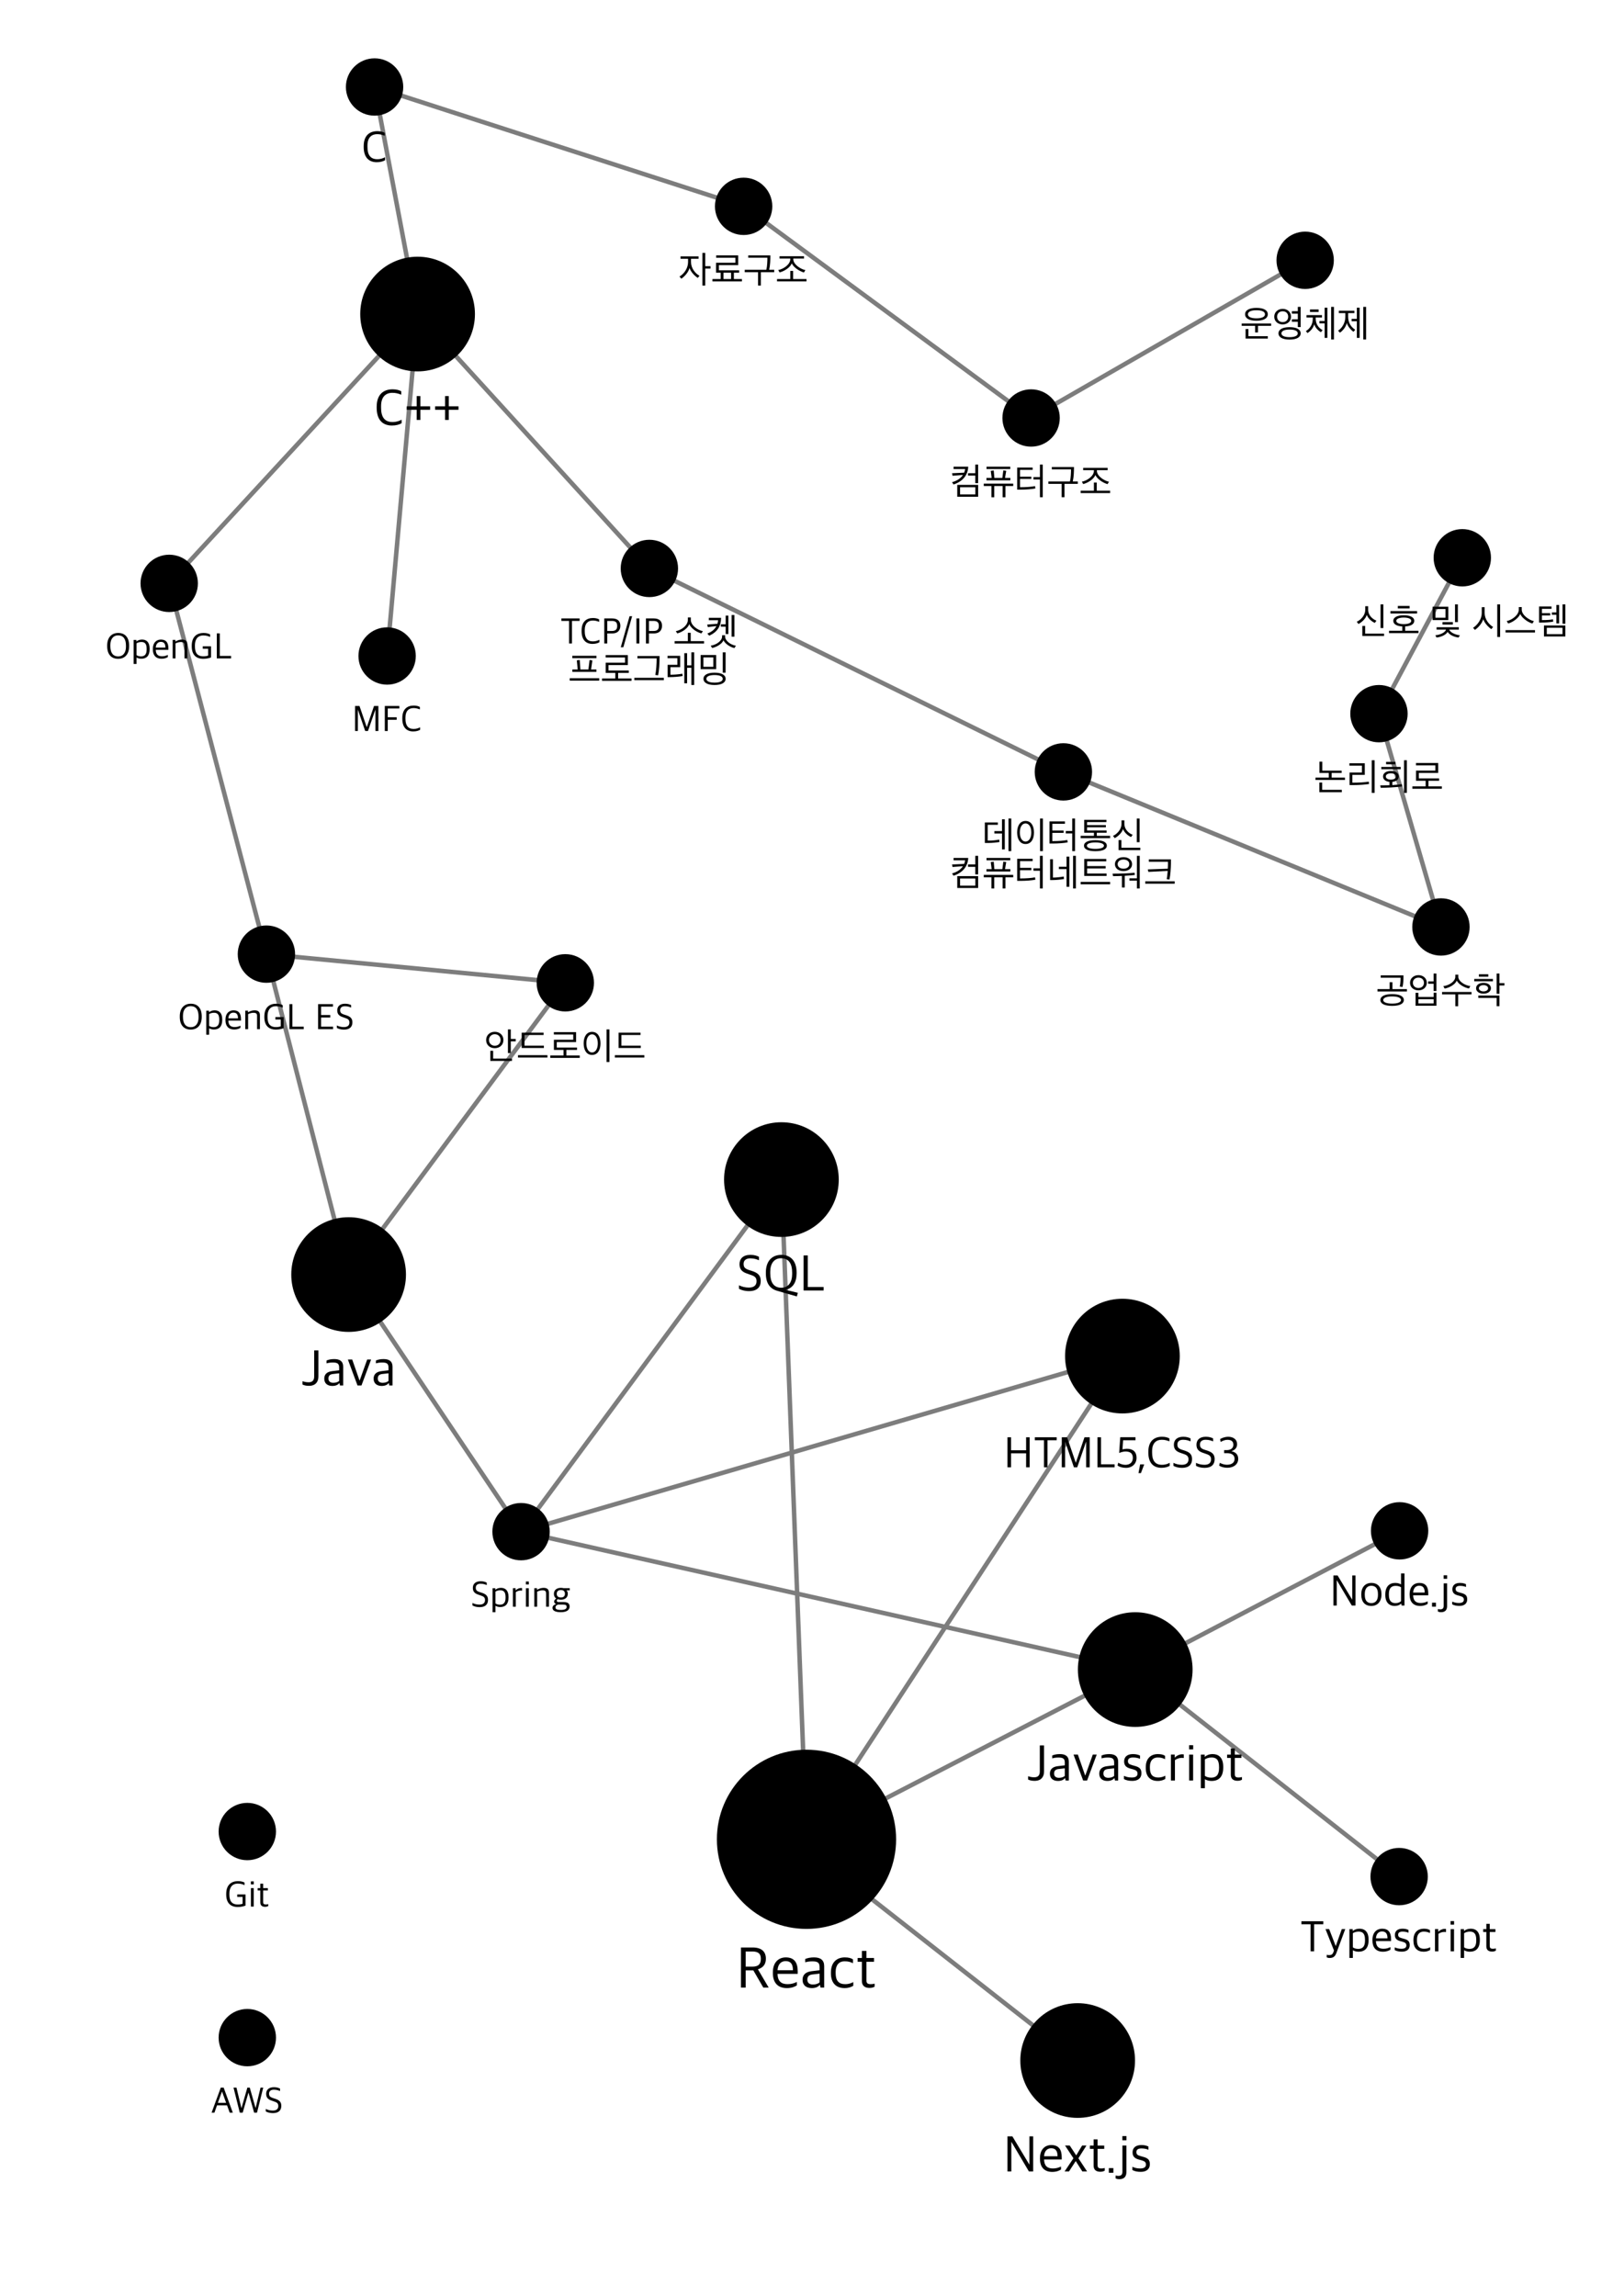 <?xml version="1.0" encoding="UTF-8" standalone="no"?>
<?xml-stylesheet type="text/css" href="../style/style.css"?><!--외부 스타일시트-->
<!DOCTYPE svg PUBLIC "-//W3C//DTD SVG 1.1//EN" "http://www.w3.org/Graphics/SVG/1.1/DTD/svg11.dtd">
<svg width="100%" height="100%" viewBox="0 60 576 820" version="1.1" xmlns="http://www.w3.org/2000/svg" xmlns:xlink="http://www.w3.org/1999/xlink" xml:space="preserve" xmlns:serif="http://www.serif.com/" style="fill-rule:evenodd;clip-rule:evenodd;stroke-linecap:round;stroke-linejoin:round;stroke-miterlimit:1.5;">
    <g transform="matrix(0.64,0,0,0.64,0,0)">
        <path id="Math" d="M593.333,524.49L804,611.021L769.417,492L815.917,405" style="fill:none;stroke:rgb(125,125,125);stroke-width:2.5px;"/>
        <path d="M216,459.813L233,269L94.417,419.292" style="fill:none;stroke:rgb(125,125,125);stroke-width:2.5px;"/>
        <path id="C" d="M233,269L209,142.292L414.917,208.896L575.312,327.002L728.24,239" style="fill:none;stroke:rgb(125,125,125);stroke-width:2.5px;"/>
        <path d="M233,269L362.329,410.958L593.333,524.49" style="fill:none;stroke:rgb(125,125,125);stroke-width:2.5px;"/>
        <path d="M94.417,419.292L148.646,626.187" style="fill:none;stroke:rgb(125,125,125);stroke-width:2.5px;"/>
        <path d="M315.423,642.187L194.517,804.996L148.646,626.187" style="fill:none;stroke:rgb(125,125,125);stroke-width:2.5px;"/>
        <path d="M148.646,626.187L315.423,642.187" style="fill:none;stroke:rgb(125,125,125);stroke-width:2.5px;"/>
        <path d="M194.517,804.996L290.729,948.467" style="fill:none;stroke:rgb(125,125,125);stroke-width:2.5px;"/>
        <path d="M450,1120.14L436,752L290.729,948.467" style="fill:none;stroke:rgb(125,125,125);stroke-width:2.5px;"/>
        <path d="M450,1120.14L626.273,850.492L290.729,948.467" style="fill:none;stroke:rgb(125,125,125);stroke-width:2.5px;"/>
        <path d="M450,1120.14L633.421,1025.42L290.729,948.467" style="fill:none;stroke:rgb(125,125,125);stroke-width:2.5px;"/>
        <path d="M633.421,1025.42L780.665,1140.95" style="fill:none;stroke:rgb(125,125,125);stroke-width:2.5px;"/>
        <path d="M633.421,1025.42L781.327,948" style="fill:none;stroke:rgb(125,125,125);stroke-width:2.5px;"/>
        <path d="M601.421,1243.59L450,1124.95" style="fill:none;stroke:rgb(125,125,125);stroke-width:2.5px;"/>
        <g class="clickable skill" id="C--" serif:id="C++">
            <g id="C--1" serif:id="C++" transform="matrix(2,0,0,2,67,29)">
                <circle cx="83" cy="120" r="16"/>
            </g>
            <g transform="matrix(1,0,0,1,46.188,59.311)">
                <g transform="matrix(29.167,0,0,29.167,162.56,272.805)">
                    <path d="M0.341,-0.031C0.42,-0.031 0.481,-0.049 0.526,-0.075L0.526,-0.142C0.484,-0.121 0.434,-0.098 0.351,-0.098C0.197,-0.098 0.133,-0.198 0.133,-0.37L0.133,-0.403C0.133,-0.581 0.223,-0.657 0.35,-0.657C0.416,-0.657 0.466,-0.642 0.519,-0.621L0.519,-0.687C0.478,-0.709 0.426,-0.724 0.354,-0.724C0.183,-0.724 0.049,-0.63 0.049,-0.39L0.049,-0.37C0.049,-0.143 0.16,-0.031 0.341,-0.031Z" style=""/>
                </g>
                <g transform="matrix(29.167,0,0,29.167,179.185,272.805)">
                    <path d="M0.244,-0.138L0.315,-0.138L0.315,-0.332L0.501,-0.332L0.501,-0.399L0.315,-0.399L0.315,-0.595L0.244,-0.595L0.244,-0.399L0.054,-0.399L0.054,-0.332L0.244,-0.332L0.244,-0.138Z" />
                </g>
                <g transform="matrix(29.167,0,0,29.167,195.023,272.805)">
                    <path d="M0.244,-0.138L0.315,-0.138L0.315,-0.332L0.501,-0.332L0.501,-0.399L0.315,-0.399L0.315,-0.595L0.244,-0.595L0.244,-0.399L0.054,-0.399L0.054,-0.332L0.244,-0.332L0.244,-0.138Z" />
                </g>
            </g>
        </g>
        <g class="clickable skill" id="Java" transform="matrix(1,0,0,1,-38.483,535.996)">
            <g transform="matrix(2,0,0,2,67,29)">
                <circle cx="83" cy="120" r="16"/>
            </g>
            <g transform="matrix(1,0,0,1,46.188,59.311)">
                <g transform="matrix(29.167,0,0,29.167,160.037,272.805)">
                    <path d="M0.159,-0.035C0.287,-0.035 0.34,-0.113 0.34,-0.213L0.34,-0.713L0.259,-0.713L0.259,-0.214C0.259,-0.144 0.228,-0.103 0.152,-0.103C0.103,-0.103 0.064,-0.114 0.035,-0.123L0.035,-0.06C0.07,-0.044 0.105,-0.035 0.159,-0.035Z" />
                </g>
                <g transform="matrix(29.167,0,0,29.167,172.083,272.805)">
                    <path d="M0.194,-0.033C0.261,-0.033 0.303,-0.057 0.326,-0.085L0.331,-0.085L0.339,-0.042L0.401,-0.042L0.401,-0.401C0.401,-0.502 0.34,-0.547 0.231,-0.547C0.174,-0.547 0.126,-0.538 0.083,-0.52L0.083,-0.465C0.114,-0.474 0.153,-0.481 0.201,-0.481C0.29,-0.481 0.324,-0.461 0.324,-0.384L0.324,-0.332L0.19,-0.316C0.095,-0.305 0.039,-0.259 0.039,-0.172C0.039,-0.079 0.104,-0.033 0.194,-0.033ZM0.213,-0.093C0.156,-0.093 0.119,-0.12 0.119,-0.174C0.119,-0.231 0.149,-0.256 0.21,-0.262L0.324,-0.275L0.324,-0.129C0.303,-0.108 0.259,-0.093 0.213,-0.093Z" />
                </g>
                <g transform="matrix(29.167,0,0,29.167,185.704,272.805)">
                    <path d="M0.208,-0.042L0.284,-0.042L0.468,-0.538L0.393,-0.538L0.25,-0.139L0.246,-0.139L0.107,-0.538L0.024,-0.538L0.208,-0.042Z" />
                </g>
                <g transform="matrix(29.167,0,0,29.167,199.617,272.805)">
                    <path d="M0.194,-0.033C0.261,-0.033 0.303,-0.057 0.326,-0.085L0.331,-0.085L0.339,-0.042L0.401,-0.042L0.401,-0.401C0.401,-0.502 0.34,-0.547 0.231,-0.547C0.174,-0.547 0.126,-0.538 0.083,-0.52L0.083,-0.465C0.114,-0.474 0.153,-0.481 0.201,-0.481C0.29,-0.481 0.324,-0.461 0.324,-0.384L0.324,-0.332L0.19,-0.316C0.095,-0.305 0.039,-0.259 0.039,-0.172C0.039,-0.079 0.104,-0.033 0.194,-0.033ZM0.213,-0.093C0.156,-0.093 0.119,-0.12 0.119,-0.174C0.119,-0.231 0.149,-0.256 0.21,-0.262L0.324,-0.275L0.324,-0.129C0.303,-0.108 0.259,-0.093 0.213,-0.093Z" />
                </g>
            </g>
        </g>
        <g class="clickable skill" id="SQL" transform="matrix(1,0,0,1,203,483)">
            <g transform="matrix(2,0,0,2,67,29)">
                <circle cx="83" cy="120" r="16"/>
            </g>
            <g transform="matrix(1,0,0,1,46.188,59.311)">
                <g transform="matrix(29.167,0,0,29.167,162.006,272.805)">
                    <path d="M0.23,-0.03C0.387,-0.03 0.455,-0.108 0.455,-0.225C0.455,-0.338 0.392,-0.38 0.293,-0.414L0.227,-0.435C0.151,-0.461 0.127,-0.489 0.127,-0.553C0.127,-0.617 0.173,-0.657 0.255,-0.657C0.329,-0.657 0.382,-0.638 0.421,-0.62L0.421,-0.687C0.384,-0.705 0.337,-0.724 0.258,-0.724C0.118,-0.724 0.049,-0.65 0.049,-0.546C0.049,-0.444 0.102,-0.396 0.196,-0.365L0.261,-0.342C0.342,-0.316 0.375,-0.288 0.375,-0.219C0.375,-0.146 0.33,-0.098 0.227,-0.098C0.156,-0.098 0.09,-0.116 0.039,-0.142L0.039,-0.075C0.084,-0.05 0.148,-0.03 0.23,-0.03Z" />
                </g>
                <g transform="matrix(29.167,0,0,29.167,176.706,272.805)">
                    <path d="M0.637,-0.369L0.637,-0.386C0.637,-0.605 0.525,-0.724 0.345,-0.724C0.16,-0.724 0.049,-0.597 0.049,-0.387L0.049,-0.37C0.049,-0.182 0.126,-0.077 0.263,-0.037L0.642,0.072L0.661,0.002L0.428,-0.054C0.562,-0.087 0.637,-0.194 0.637,-0.369ZM0.345,-0.095C0.194,-0.095 0.133,-0.208 0.133,-0.37L0.133,-0.401C0.133,-0.552 0.202,-0.659 0.341,-0.659C0.492,-0.658 0.552,-0.549 0.552,-0.386L0.552,-0.355C0.552,-0.205 0.483,-0.095 0.345,-0.095Z" />
                </g>
                <g transform="matrix(29.167,0,0,29.167,196.685,272.805)">
                    <path d="M0.086,-0.042L0.469,-0.042L0.469,-0.109L0.166,-0.109L0.166,-0.713L0.086,-0.713L0.086,-0.042Z" />
                </g>
            </g>
        </g>
        <g class="clickable skill" id="JS" transform="matrix(1,0,0,1,400.421,756.425)">
            <g transform="matrix(2,0,0,2,67,29)">
                <circle cx="83" cy="120" r="16"/>
            </g>
            <g transform="matrix(1,0,0,1,46.188,59.311)">
                <g transform="matrix(29.167,0,0,29.167,126.015,272.805)">
                    <path d="M0.159,-0.035C0.287,-0.035 0.34,-0.113 0.34,-0.213L0.34,-0.713L0.259,-0.713L0.259,-0.214C0.259,-0.144 0.228,-0.103 0.152,-0.103C0.103,-0.103 0.064,-0.114 0.035,-0.123L0.035,-0.06C0.07,-0.044 0.105,-0.035 0.159,-0.035Z" />
                </g>
                <g transform="matrix(29.167,0,0,29.167,138.06,272.805)">
                    <path d="M0.194,-0.033C0.261,-0.033 0.303,-0.057 0.326,-0.085L0.331,-0.085L0.339,-0.042L0.401,-0.042L0.401,-0.401C0.401,-0.502 0.34,-0.547 0.231,-0.547C0.174,-0.547 0.126,-0.538 0.083,-0.52L0.083,-0.465C0.114,-0.474 0.153,-0.481 0.201,-0.481C0.29,-0.481 0.324,-0.461 0.324,-0.384L0.324,-0.332L0.19,-0.316C0.095,-0.305 0.039,-0.259 0.039,-0.172C0.039,-0.079 0.104,-0.033 0.194,-0.033ZM0.213,-0.093C0.156,-0.093 0.119,-0.12 0.119,-0.174C0.119,-0.231 0.149,-0.256 0.21,-0.262L0.324,-0.275L0.324,-0.129C0.303,-0.108 0.259,-0.093 0.213,-0.093Z" />
                </g>
                <g transform="matrix(29.167,0,0,29.167,151.681,272.805)">
                    <path d="M0.208,-0.042L0.284,-0.042L0.468,-0.538L0.393,-0.538L0.25,-0.139L0.246,-0.139L0.107,-0.538L0.024,-0.538L0.208,-0.042Z" />
                </g>
                <g transform="matrix(29.167,0,0,29.167,165.594,272.805)">
                    <path d="M0.194,-0.033C0.261,-0.033 0.303,-0.057 0.326,-0.085L0.331,-0.085L0.339,-0.042L0.401,-0.042L0.401,-0.401C0.401,-0.502 0.34,-0.547 0.231,-0.547C0.174,-0.547 0.126,-0.538 0.083,-0.52L0.083,-0.465C0.114,-0.474 0.153,-0.481 0.201,-0.481C0.29,-0.481 0.324,-0.461 0.324,-0.384L0.324,-0.332L0.19,-0.316C0.095,-0.305 0.039,-0.259 0.039,-0.172C0.039,-0.079 0.104,-0.033 0.194,-0.033ZM0.213,-0.093C0.156,-0.093 0.119,-0.12 0.119,-0.174C0.119,-0.231 0.149,-0.256 0.21,-0.262L0.324,-0.275L0.324,-0.129C0.303,-0.108 0.259,-0.093 0.213,-0.093Z" />
                </g>
                <g transform="matrix(29.167,0,0,29.167,179.36,272.805)">
                    <path d="M0.199,-0.034C0.308,-0.034 0.374,-0.086 0.374,-0.18C0.374,-0.266 0.335,-0.298 0.24,-0.323L0.19,-0.337C0.137,-0.352 0.116,-0.37 0.116,-0.413C0.116,-0.459 0.149,-0.482 0.216,-0.482C0.271,-0.482 0.321,-0.469 0.347,-0.456L0.347,-0.518C0.321,-0.532 0.278,-0.547 0.212,-0.547C0.098,-0.547 0.043,-0.49 0.043,-0.406C0.043,-0.322 0.092,-0.289 0.164,-0.269L0.213,-0.256C0.276,-0.238 0.299,-0.218 0.299,-0.172C0.299,-0.127 0.267,-0.099 0.188,-0.099C0.118,-0.099 0.082,-0.114 0.039,-0.13L0.039,-0.069C0.08,-0.046 0.134,-0.034 0.199,-0.034Z" />
                </g>
                <g transform="matrix(29.167,0,0,29.167,191.465,272.805)">
                    <path d="M0.271,-0.033C0.34,-0.033 0.384,-0.053 0.416,-0.072L0.416,-0.134C0.391,-0.12 0.347,-0.099 0.28,-0.099C0.174,-0.099 0.121,-0.156 0.121,-0.283L0.121,-0.307C0.121,-0.421 0.18,-0.482 0.27,-0.482C0.335,-0.482 0.367,-0.47 0.411,-0.45L0.411,-0.514C0.378,-0.535 0.339,-0.547 0.274,-0.547C0.146,-0.547 0.042,-0.471 0.042,-0.295L0.042,-0.28C0.042,-0.117 0.129,-0.033 0.271,-0.033Z" />
                </g>
                <g transform="matrix(29.167,0,0,29.167,204.59,272.805)">
                    <path d="M0.073,-0.042L0.15,-0.042L0.15,-0.432C0.185,-0.457 0.233,-0.475 0.283,-0.475C0.291,-0.475 0.306,-0.474 0.319,-0.472L0.319,-0.541C0.314,-0.542 0.3,-0.543 0.289,-0.543C0.233,-0.543 0.179,-0.514 0.151,-0.482L0.146,-0.482L0.146,-0.538L0.073,-0.538L0.073,-0.042Z" />
                </g>
                <g transform="matrix(29.167,0,0,29.167,214.681,272.805)">
                    <path d="M0.076,-0.042L0.152,-0.042L0.152,-0.537L0.076,-0.537L0.076,-0.042ZM0.075,-0.637L0.153,-0.637L0.153,-0.717L0.075,-0.717L0.075,-0.637Z" />
                </g>
                <g transform="matrix(29.167,0,0,29.167,221.302,272.805)">
                    <path d="M0.073,0.106L0.15,0.106L0.15,-0.066C0.178,-0.05 0.22,-0.033 0.277,-0.033C0.414,-0.033 0.501,-0.109 0.501,-0.29L0.501,-0.303C0.501,-0.487 0.407,-0.547 0.298,-0.547C0.234,-0.547 0.182,-0.525 0.151,-0.497L0.147,-0.497L0.147,-0.537L0.073,-0.537L0.073,0.106ZM0.27,-0.096C0.218,-0.096 0.173,-0.112 0.15,-0.131L0.15,-0.446C0.173,-0.462 0.22,-0.482 0.278,-0.482C0.369,-0.482 0.421,-0.439 0.421,-0.299L0.421,-0.279C0.421,-0.146 0.364,-0.096 0.27,-0.096Z" />
                </g>
                <g transform="matrix(29.167,0,0,29.167,237.198,272.805)">
                    <path d="M0.23,-0.036C0.273,-0.036 0.294,-0.047 0.314,-0.056L0.314,-0.108C0.294,-0.102 0.271,-0.099 0.25,-0.099C0.193,-0.099 0.177,-0.118 0.177,-0.166L0.177,-0.474L0.304,-0.474L0.304,-0.537L0.177,-0.537L0.177,-0.655L0.101,-0.655L0.101,-0.537L0.03,-0.537L0.03,-0.474L0.101,-0.474L0.101,-0.154C0.101,-0.07 0.152,-0.036 0.23,-0.036Z" />
                </g>
            </g>
        </g>
        <g class="clickable skill" id="Next.js" transform="matrix(1,0,0,1,368.304,974.59)">
            <g transform="matrix(2,0,0,2,67,29)">
                <circle cx="83" cy="120" r="16"/>
            </g>
            <g transform="matrix(1,0,0,1,46.188,59.311)">
                <g transform="matrix(29.167,0,0,29.167,145.133,272.805)">
                    <path d="M0.086,-0.042L0.16,-0.042L0.16,-0.605L0.163,-0.605L0.496,-0.042L0.578,-0.042L0.578,-0.713L0.506,-0.713L0.506,-0.176L0.503,-0.176L0.18,-0.713L0.086,-0.713L0.086,-0.042Z" />
                </g>
                <g transform="matrix(29.167,0,0,29.167,164.558,272.805)">
                    <path d="M0.277,-0.033C0.357,-0.033 0.414,-0.058 0.444,-0.079L0.444,-0.136C0.399,-0.115 0.355,-0.099 0.289,-0.099C0.183,-0.099 0.124,-0.147 0.12,-0.271L0.458,-0.271L0.458,-0.314C0.458,-0.468 0.394,-0.547 0.258,-0.547C0.144,-0.547 0.042,-0.47 0.042,-0.297L0.042,-0.283C0.042,-0.128 0.121,-0.033 0.277,-0.033ZM0.256,-0.485C0.337,-0.485 0.378,-0.44 0.378,-0.332L0.12,-0.332C0.128,-0.449 0.194,-0.485 0.256,-0.485Z" />
                </g>
                <g transform="matrix(29.167,0,0,29.167,178.85,272.805)">
                    <path d="M0.023,-0.042L0.107,-0.042L0.236,-0.24L0.362,-0.042L0.453,-0.042L0.287,-0.294L0.441,-0.538L0.358,-0.538L0.245,-0.349L0.121,-0.538L0.031,-0.538L0.192,-0.294L0.023,-0.042Z" />
                </g>
                <g transform="matrix(29.167,0,0,29.167,192.762,272.805)">
                    <path d="M0.23,-0.036C0.273,-0.036 0.294,-0.047 0.314,-0.056L0.314,-0.108C0.294,-0.102 0.271,-0.099 0.25,-0.099C0.193,-0.099 0.177,-0.118 0.177,-0.166L0.177,-0.474L0.304,-0.474L0.304,-0.537L0.177,-0.537L0.177,-0.655L0.101,-0.655L0.101,-0.537L0.03,-0.537L0.03,-0.474L0.101,-0.474L0.101,-0.154C0.101,-0.07 0.152,-0.036 0.23,-0.036Z" />
                </g>
                <g transform="matrix(29.167,0,0,29.167,202.971,272.805)">
                    <rect x="0.042" y="-0.106" width="0.087" height="0.089" />
                </g>
                <g transform="matrix(29.167,0,0,29.167,209.562,272.805)">
                    <path d="M0.019,0.106C0.113,0.106 0.152,0.051 0.152,-0.028L0.152,-0.538L0.076,-0.538L0.076,-0.033C0.076,0.021 0.048,0.043 -0.001,0.043C-0.018,0.043 -0.037,0.04 -0.054,0.036L-0.054,0.091C-0.035,0.1 -0.014,0.106 0.019,0.106ZM0.075,-0.638L0.153,-0.638L0.153,-0.718L0.075,-0.718L0.075,-0.638Z" />
                </g>
                <g transform="matrix(29.167,0,0,29.167,216.183,272.805)">
                    <path d="M0.199,-0.034C0.308,-0.034 0.374,-0.086 0.374,-0.18C0.374,-0.266 0.335,-0.298 0.24,-0.323L0.19,-0.337C0.137,-0.352 0.116,-0.37 0.116,-0.413C0.116,-0.459 0.149,-0.482 0.216,-0.482C0.271,-0.482 0.321,-0.469 0.347,-0.456L0.347,-0.518C0.321,-0.532 0.278,-0.547 0.212,-0.547C0.098,-0.547 0.043,-0.49 0.043,-0.406C0.043,-0.322 0.092,-0.289 0.164,-0.269L0.213,-0.256C0.276,-0.238 0.299,-0.218 0.299,-0.172C0.299,-0.127 0.267,-0.099 0.188,-0.099C0.118,-0.099 0.082,-0.114 0.039,-0.13L0.039,-0.069C0.08,-0.046 0.134,-0.034 0.199,-0.034Z" />
                </g>
            </g>
        </g>
        <g class="clickable skill" id="HTML-CSS" serif:id="HTML,CSS" transform="matrix(1,0,0,1,393.273,581.492)">
            <g transform="matrix(2,0,0,2,67,29)">
                <circle cx="83" cy="120" r="16"/>
            </g>
            <g transform="matrix(1,0,0,1,46.188,59.311)">
                <g transform="matrix(25,0,0,25,120.523,272.805)">
                    <path d="M0.086,-0.042L0.166,-0.042L0.166,-0.355L0.502,-0.355L0.502,-0.042L0.581,-0.042L0.581,-0.713L0.502,-0.713L0.502,-0.422L0.166,-0.422L0.166,-0.713L0.086,-0.713L0.086,-0.042Z" />
                </g>
                <g transform="matrix(25,0,0,25,137.223,272.805)">
                    <path d="M0.233,-0.042L0.311,-0.042L0.311,-0.646L0.516,-0.646L0.516,-0.713L0.028,-0.713L0.028,-0.646L0.233,-0.646L0.233,-0.042Z" />
                </g>
                <g transform="matrix(25,0,0,25,150.823,272.805)">
                    <path d="M0.086,-0.042L0.16,-0.042L0.16,-0.609L0.163,-0.609L0.357,-0.042L0.431,-0.042L0.627,-0.609L0.63,-0.609L0.63,-0.042L0.71,-0.042L0.71,-0.713L0.593,-0.713L0.4,-0.146L0.398,-0.146L0.204,-0.713L0.086,-0.713L0.086,-0.042Z" />
                </g>
                <g transform="matrix(25,0,0,25,170.723,272.805)">
                    <path d="M0.086,-0.042L0.469,-0.042L0.469,-0.109L0.166,-0.109L0.166,-0.713L0.086,-0.713L0.086,-0.042Z" />
                </g>
                <g transform="matrix(25,0,0,25,183.348,272.805)">
                    <path d="M0.218,-0.03C0.366,-0.03 0.454,-0.131 0.454,-0.251C0.454,-0.392 0.371,-0.456 0.236,-0.456C0.208,-0.456 0.167,-0.449 0.14,-0.442L0.154,-0.646L0.43,-0.646L0.43,-0.714L0.09,-0.714L0.066,-0.362C0.097,-0.376 0.16,-0.395 0.206,-0.395C0.311,-0.395 0.371,-0.354 0.371,-0.252C0.371,-0.157 0.309,-0.097 0.203,-0.097C0.148,-0.097 0.082,-0.12 0.045,-0.145L0.03,-0.081C0.07,-0.052 0.14,-0.03 0.218,-0.03Z" />
                </g>
                <g transform="matrix(25,0,0,25,195.298,272.805)">
                    <path d="M0.019,0.088L0.073,0.088L0.147,-0.107L0.056,-0.107L0.019,0.088Z" />
                </g>
                <g transform="matrix(25,0,0,25,200.048,272.805)">
                    <path d="M0.341,-0.031C0.42,-0.031 0.481,-0.049 0.526,-0.075L0.526,-0.142C0.484,-0.121 0.434,-0.098 0.351,-0.098C0.197,-0.098 0.133,-0.198 0.133,-0.37L0.133,-0.403C0.133,-0.581 0.223,-0.657 0.35,-0.657C0.416,-0.657 0.466,-0.642 0.519,-0.621L0.519,-0.687C0.478,-0.709 0.426,-0.724 0.354,-0.724C0.183,-0.724 0.049,-0.63 0.049,-0.39L0.049,-0.37C0.049,-0.143 0.16,-0.031 0.341,-0.031Z" />
                </g>
                <g transform="matrix(25,0,0,25,214.298,272.805)">
                    <path d="M0.23,-0.03C0.387,-0.03 0.455,-0.108 0.455,-0.225C0.455,-0.338 0.392,-0.38 0.293,-0.414L0.227,-0.435C0.151,-0.461 0.127,-0.489 0.127,-0.553C0.127,-0.617 0.173,-0.657 0.255,-0.657C0.329,-0.657 0.382,-0.638 0.421,-0.62L0.421,-0.687C0.384,-0.705 0.337,-0.724 0.258,-0.724C0.118,-0.724 0.049,-0.65 0.049,-0.546C0.049,-0.444 0.102,-0.396 0.196,-0.365L0.261,-0.342C0.342,-0.316 0.375,-0.288 0.375,-0.219C0.375,-0.146 0.33,-0.098 0.227,-0.098C0.156,-0.098 0.09,-0.116 0.039,-0.142L0.039,-0.075C0.084,-0.05 0.148,-0.03 0.23,-0.03Z" />
                </g>
                <g transform="matrix(25,0,0,25,226.898,272.805)">
                    <path d="M0.23,-0.03C0.387,-0.03 0.455,-0.108 0.455,-0.225C0.455,-0.338 0.392,-0.38 0.293,-0.414L0.227,-0.435C0.151,-0.461 0.127,-0.489 0.127,-0.553C0.127,-0.617 0.173,-0.657 0.255,-0.657C0.329,-0.657 0.382,-0.638 0.421,-0.62L0.421,-0.687C0.384,-0.705 0.337,-0.724 0.258,-0.724C0.118,-0.724 0.049,-0.65 0.049,-0.546C0.049,-0.444 0.102,-0.396 0.196,-0.365L0.261,-0.342C0.342,-0.316 0.375,-0.288 0.375,-0.219C0.375,-0.146 0.33,-0.098 0.227,-0.098C0.156,-0.098 0.09,-0.116 0.039,-0.142L0.039,-0.075C0.084,-0.05 0.148,-0.03 0.23,-0.03Z" />
                </g>
                <g transform="matrix(25,0,0,25,239.498,272.805)">
                    <path d="M0.233,-0.032C0.382,-0.032 0.477,-0.114 0.477,-0.231C0.477,-0.335 0.411,-0.384 0.324,-0.401C0.4,-0.426 0.452,-0.475 0.452,-0.558C0.452,-0.663 0.37,-0.724 0.25,-0.724C0.192,-0.724 0.113,-0.699 0.073,-0.672L0.085,-0.608C0.127,-0.632 0.179,-0.656 0.234,-0.656C0.316,-0.656 0.369,-0.627 0.369,-0.545C0.369,-0.47 0.31,-0.426 0.223,-0.426L0.163,-0.426L0.163,-0.358L0.228,-0.358C0.33,-0.358 0.396,-0.317 0.396,-0.231C0.396,-0.148 0.334,-0.099 0.223,-0.099C0.173,-0.099 0.106,-0.118 0.068,-0.143L0.051,-0.08C0.088,-0.054 0.155,-0.032 0.233,-0.032Z" />
                </g>
            </g>
        </g>
        <g class="clickable skill" id="공업수학" transform="matrix(1,0,0,1,94,32.021)">
            <g transform="matrix(1,0,0,1,523.123,348.945)">
                <g transform="matrix(20.833,0,0,20.833,150.669,272.805)">
                    <path d="M0.744,-0.095C0.744,-0.193 0.635,-0.253 0.431,-0.253C0.227,-0.253 0.116,-0.193 0.116,-0.095C0.116,0.003 0.227,0.062 0.431,0.062C0.635,0.062 0.744,0.003 0.744,-0.095ZM0.669,-0.095C0.669,-0.034 0.577,0.001 0.431,0.001C0.283,0.001 0.192,-0.034 0.192,-0.095C0.192,-0.155 0.283,-0.191 0.431,-0.191C0.577,-0.191 0.669,-0.155 0.669,-0.095ZM0.827,-0.324L0.827,-0.387L0.439,-0.387L0.439,-0.572L0.363,-0.572L0.363,-0.387L0.038,-0.387L0.038,-0.324L0.827,-0.324ZM0.734,-0.756L0.125,-0.756L0.125,-0.693L0.656,-0.693L0.655,-0.622C0.654,-0.582 0.648,-0.503 0.634,-0.455L0.709,-0.445C0.723,-0.499 0.734,-0.605 0.734,-0.678L0.734,-0.756Z" />
                </g>
                <g transform="matrix(20.833,0,0,20.833,168.69,272.805)">
                    <path d="M0.676,-0.53L0.676,-0.337L0.752,-0.337L0.752,-0.804L0.676,-0.804L0.676,-0.593L0.53,-0.593L0.53,-0.53L0.676,-0.53ZM0.753,0.058L0.753,-0.291L0.677,-0.291L0.677,-0.177L0.269,-0.177L0.269,-0.288L0.193,-0.288L0.193,0.058L0.753,0.058ZM0.677,-0.004L0.269,-0.004L0.269,-0.115L0.677,-0.115L0.677,-0.004ZM0.27,-0.761C0.147,-0.761 0.045,-0.679 0.045,-0.556C0.045,-0.432 0.148,-0.354 0.27,-0.354C0.393,-0.354 0.494,-0.432 0.494,-0.557C0.494,-0.681 0.393,-0.761 0.27,-0.761ZM0.27,-0.695C0.36,-0.695 0.418,-0.638 0.418,-0.556C0.418,-0.473 0.359,-0.417 0.27,-0.417C0.184,-0.417 0.121,-0.473 0.121,-0.557C0.121,-0.639 0.184,-0.695 0.27,-0.695Z" />
                </g>
                <g transform="matrix(20.833,0,0,20.833,186.71,272.805)">
                    <path d="M0.469,0.071L0.469,-0.246L0.827,-0.246L0.827,-0.31L0.038,-0.31L0.038,-0.246L0.393,-0.246L0.393,0.071L0.469,0.071ZM0.795,-0.468C0.641,-0.487 0.473,-0.599 0.473,-0.718L0.473,-0.774L0.393,-0.774L0.393,-0.718C0.393,-0.599 0.239,-0.488 0.071,-0.466L0.108,-0.401C0.241,-0.427 0.39,-0.512 0.432,-0.614C0.485,-0.512 0.628,-0.43 0.759,-0.403L0.795,-0.468Z" />
                </g>
                <g transform="matrix(20.833,0,0,20.833,204.731,272.805)">
                    <path d="M0.843,-0.484L0.843,-0.548L0.71,-0.548L0.71,-0.804L0.634,-0.804L0.634,-0.262L0.71,-0.262L0.71,-0.484L0.843,-0.484ZM0.411,-0.72L0.411,-0.785L0.159,-0.785L0.159,-0.72L0.411,-0.72ZM0.535,-0.596L0.535,-0.659L0.034,-0.659L0.034,-0.596L0.535,-0.596ZM0.482,-0.41C0.482,-0.499 0.397,-0.555 0.283,-0.555C0.168,-0.555 0.084,-0.499 0.084,-0.41C0.084,-0.322 0.169,-0.265 0.283,-0.265C0.397,-0.265 0.482,-0.323 0.482,-0.41ZM0.406,-0.41C0.406,-0.358 0.35,-0.326 0.283,-0.326C0.218,-0.326 0.159,-0.358 0.159,-0.41C0.159,-0.462 0.217,-0.494 0.283,-0.494C0.35,-0.494 0.406,-0.462 0.406,-0.41ZM0.144,-0.214L0.144,-0.151L0.634,-0.151L0.634,0.07L0.71,0.07L0.71,-0.214L0.144,-0.214Z" />
                </g>
            </g>
            <g transform="matrix(1,0,0,1,37,189)">
                <circle cx="673" cy="390" r="16"/>
            </g>
        </g>
        <g class="clickable skill" id="공업수학1" serif:id="공업수학" transform="matrix(1,0,0,1,-501,-436.708)">
            <g transform="matrix(1,0,0,1,523.123,348.945)">
                <g transform="matrix(25,0,0,25,179.585,272.805)">
                    <path d="M0.341,-0.031C0.42,-0.031 0.481,-0.049 0.526,-0.075L0.526,-0.142C0.484,-0.121 0.434,-0.098 0.351,-0.098C0.197,-0.098 0.133,-0.198 0.133,-0.37L0.133,-0.403C0.133,-0.581 0.223,-0.657 0.35,-0.657C0.416,-0.657 0.466,-0.642 0.519,-0.621L0.519,-0.687C0.478,-0.709 0.426,-0.724 0.354,-0.724C0.183,-0.724 0.049,-0.63 0.049,-0.39L0.049,-0.37C0.049,-0.143 0.16,-0.031 0.341,-0.031Z" />
                </g>
            </g>
            <g transform="matrix(1,0,0,1,37,189)">
                <circle cx="673" cy="390" r="16"/>
            </g>
        </g>
        <g class="clickable skill" id="소켓" transform="matrix(1,0,0,1,-347.671,-168.042)">
            <g transform="matrix(1,0,0,1,523.123,348.945)">
                <g transform="matrix(20.833,0,0,20.833,137.21,272.805)">
                    <path d="M0.233,-0.042L0.311,-0.042L0.311,-0.646L0.516,-0.646L0.516,-0.713L0.028,-0.713L0.028,-0.646L0.233,-0.646L0.233,-0.042Z" />
                </g>
                <g transform="matrix(20.833,0,0,20.833,148.044,272.805)">
                    <path d="M0.341,-0.031C0.42,-0.031 0.481,-0.049 0.526,-0.075L0.526,-0.142C0.484,-0.121 0.434,-0.098 0.351,-0.098C0.197,-0.098 0.133,-0.198 0.133,-0.37L0.133,-0.403C0.133,-0.581 0.223,-0.657 0.35,-0.657C0.416,-0.657 0.466,-0.642 0.519,-0.621L0.519,-0.687C0.478,-0.709 0.426,-0.724 0.354,-0.724C0.183,-0.724 0.049,-0.63 0.049,-0.39L0.049,-0.37C0.049,-0.143 0.16,-0.031 0.341,-0.031Z" />
                </g>
                <g transform="matrix(20.833,0,0,20.833,159.919,272.805)">
                    <path d="M0.086,-0.042L0.166,-0.042L0.166,-0.311L0.303,-0.311C0.431,-0.311 0.517,-0.383 0.517,-0.515C0.517,-0.641 0.444,-0.713 0.293,-0.713L0.086,-0.713L0.086,-0.042ZM0.166,-0.377L0.166,-0.646L0.285,-0.646C0.394,-0.646 0.432,-0.605 0.432,-0.51C0.432,-0.42 0.391,-0.377 0.287,-0.377L0.166,-0.377Z" />
                </g>
                <g transform="matrix(20.833,0,0,20.833,170.731,272.805)">
                    <path d="M0.009,0.06L0.078,0.06L0.313,-0.772L0.244,-0.772L0.009,0.06Z" />
                </g>
                <g transform="matrix(20.833,0,0,20.833,177.773,272.805)">
                    <rect x="0.09" y="-0.713" width="0.079" height="0.671" />
                </g>
                <g transform="matrix(20.833,0,0,20.833,183.169,272.805)">
                    <path d="M0.086,-0.042L0.166,-0.042L0.166,-0.311L0.303,-0.311C0.431,-0.311 0.517,-0.383 0.517,-0.515C0.517,-0.641 0.444,-0.713 0.293,-0.713L0.086,-0.713L0.086,-0.042ZM0.166,-0.377L0.166,-0.646L0.285,-0.646C0.394,-0.646 0.432,-0.605 0.432,-0.51C0.432,-0.42 0.391,-0.377 0.287,-0.377L0.166,-0.377Z" />
                </g>
                <g transform="matrix(20.833,0,0,20.833,200.169,272.805)">
                    <path d="M0.796,-0.372C0.652,-0.4 0.472,-0.526 0.472,-0.676L0.472,-0.739L0.393,-0.739L0.393,-0.676C0.393,-0.526 0.223,-0.401 0.07,-0.372L0.11,-0.311C0.263,-0.353 0.398,-0.461 0.431,-0.561C0.469,-0.463 0.601,-0.354 0.754,-0.311L0.796,-0.372ZM0.827,-0.041L0.827,-0.105L0.469,-0.105L0.469,-0.329L0.393,-0.329L0.393,-0.105L0.038,-0.105L0.038,-0.041L0.827,-0.041Z" />
                </g>
                <g transform="matrix(20.833,0,0,20.833,218.19,272.805)">
                    <path d="M0.418,-0.729L0.089,-0.729L0.089,-0.665L0.337,-0.665C0.335,-0.632 0.329,-0.6 0.319,-0.569L0.046,-0.549L0.062,-0.481L0.293,-0.508C0.249,-0.424 0.17,-0.353 0.049,-0.309L0.099,-0.251C0.319,-0.347 0.416,-0.51 0.418,-0.729ZM0.816,0.018C0.687,-0.001 0.525,-0.105 0.525,-0.231L0.525,-0.263L0.445,-0.263L0.445,-0.231C0.445,-0.106 0.281,-0.003 0.139,0.017L0.179,0.079C0.301,0.053 0.447,-0.035 0.482,-0.128C0.525,-0.032 0.67,0.06 0.774,0.081L0.816,0.018ZM0.54,-0.492L0.54,-0.295L0.613,-0.295L0.613,-0.788L0.54,-0.788L0.54,-0.555L0.411,-0.555L0.411,-0.492L0.54,-0.492ZM0.775,-0.224L0.775,-0.804L0.699,-0.804L0.699,-0.224L0.775,-0.224Z" />
                </g>
                <g transform="matrix(20.833,0,0,20.833,141.658,293.639)">
                    <path d="M0.752,-0.282L0.752,-0.346L0.609,-0.346L0.644,-0.588L0.569,-0.6L0.538,-0.346L0.323,-0.346L0.305,-0.601L0.227,-0.59L0.251,-0.346L0.108,-0.346L0.108,-0.282L0.752,-0.282ZM0.827,-0.046L0.827,-0.111L0.038,-0.111L0.038,-0.046L0.827,-0.046ZM0.753,-0.648L0.753,-0.712L0.107,-0.712L0.107,-0.648L0.753,-0.648Z" />
                </g>
                <g transform="matrix(20.833,0,0,20.833,159.679,293.639)">
                    <path d="M0.827,-0.041L0.827,-0.105L0.469,-0.105L0.469,-0.254L0.754,-0.254L0.754,-0.318L0.211,-0.318L0.211,-0.464L0.729,-0.464L0.729,-0.731L0.134,-0.731L0.134,-0.667L0.653,-0.667L0.653,-0.527L0.135,-0.527L0.135,-0.254L0.393,-0.254L0.393,-0.105L0.038,-0.105L0.038,-0.041L0.827,-0.041Z" />
                </g>
                <g transform="matrix(20.833,0,0,20.833,177.7,293.639)">
                    <path d="M0.827,-0.059L0.827,-0.123L0.038,-0.123L0.038,-0.059L0.827,-0.059ZM0.714,-0.706L0.12,-0.706L0.12,-0.643L0.636,-0.643C0.636,-0.5 0.623,-0.31 0.599,-0.199L0.675,-0.189C0.702,-0.323 0.714,-0.505 0.714,-0.706Z" />
                </g>
                <g transform="matrix(20.833,0,0,20.833,195.721,293.639)">
                    <path d="M0.775,0.07L0.775,-0.804L0.7,-0.804L0.7,-0.455L0.586,-0.455L0.586,-0.783L0.511,-0.783L0.511,0.025L0.586,0.025L0.586,-0.391L0.7,-0.391L0.7,0.07L0.775,0.07ZM0.459,-0.233C0.362,-0.213 0.219,-0.205 0.14,-0.205L0.14,-0.407L0.401,-0.407L0.401,-0.711L0.062,-0.711L0.062,-0.648L0.325,-0.648L0.325,-0.47L0.064,-0.47L0.064,-0.141L0.121,-0.141C0.23,-0.141 0.374,-0.153 0.467,-0.17L0.459,-0.233Z" />
                </g>
                <g transform="matrix(20.833,0,0,20.833,213.742,293.639)">
                    <path d="M0.752,-0.259L0.752,-0.804L0.676,-0.804L0.676,-0.259L0.752,-0.259ZM0.753,-0.095C0.753,-0.197 0.646,-0.26 0.456,-0.26C0.265,-0.26 0.159,-0.197 0.159,-0.095C0.159,0.006 0.265,0.07 0.456,0.07C0.646,0.07 0.753,0.006 0.753,-0.095ZM0.456,-0.197C0.594,-0.197 0.675,-0.16 0.675,-0.095C0.675,-0.03 0.594,0.007 0.456,0.007C0.319,0.007 0.237,-0.03 0.237,-0.095C0.237,-0.16 0.319,-0.197 0.456,-0.197ZM0.499,-0.354L0.499,-0.733L0.083,-0.733L0.083,-0.354L0.499,-0.354ZM0.423,-0.417L0.158,-0.417L0.158,-0.67L0.423,-0.67L0.423,-0.417Z" />
                </g>
            </g>
            <g transform="matrix(1,0,0,1,37,189)">
                <circle cx="673" cy="390" r="16"/>
            </g>
        </g>
        <g class="clickable skill" id="MFC" transform="matrix(1,0,0,1,-494,-119.187)">
            <g transform="matrix(1,0,0,1,523.123,348.945)">
                <g transform="matrix(20.833,0,0,20.833,167.21,272.805)">
                    <path d="M0.086,-0.042L0.16,-0.042L0.16,-0.609L0.163,-0.609L0.357,-0.042L0.431,-0.042L0.627,-0.609L0.63,-0.609L0.63,-0.042L0.71,-0.042L0.71,-0.713L0.593,-0.713L0.4,-0.146L0.398,-0.146L0.204,-0.713L0.086,-0.713L0.086,-0.042Z" />
                </g>
                <g transform="matrix(20.833,0,0,20.833,183.794,272.805)">
                    <path d="M0.086,-0.042L0.165,-0.042L0.165,-0.343L0.404,-0.343L0.404,-0.411L0.165,-0.411L0.165,-0.646L0.475,-0.646L0.475,-0.713L0.086,-0.713L0.086,-0.042Z" />
                </g>
                <g transform="matrix(20.833,0,0,20.833,194.335,272.805)">
                    <path d="M0.341,-0.031C0.42,-0.031 0.481,-0.049 0.526,-0.075L0.526,-0.142C0.484,-0.121 0.434,-0.098 0.351,-0.098C0.197,-0.098 0.133,-0.198 0.133,-0.37L0.133,-0.403C0.133,-0.581 0.223,-0.657 0.35,-0.657C0.416,-0.657 0.466,-0.642 0.519,-0.621L0.519,-0.687C0.478,-0.709 0.426,-0.724 0.354,-0.724C0.183,-0.724 0.049,-0.63 0.049,-0.39L0.049,-0.37C0.049,-0.143 0.16,-0.031 0.341,-0.031Z" />
                </g>
            </g>
            <g transform="matrix(1,0,0,1,37,189)">
                <circle cx="673" cy="390" r="16"/>
            </g>
        </g>
        <g class="clickable skill" id="논리회로" transform="matrix(1,0,0,1,59.417,-87)">
            <g transform="matrix(1,0,0,1,523.123,348.945)">
                <g transform="matrix(20.833,0,0,20.833,150.669,272.805)">
                    <path d="M0.739,-0.464L0.739,-0.526L0.22,-0.526L0.22,-0.767L0.144,-0.767L0.144,-0.464L0.394,-0.464L0.394,-0.339L0.038,-0.339L0.038,-0.276L0.827,-0.276L0.827,-0.339L0.47,-0.339L0.47,-0.464L0.739,-0.464ZM0.743,0.051L0.743,-0.012L0.217,-0.012L0.217,-0.207L0.141,-0.207L0.141,0.051L0.743,0.051Z" />
                </g>
                <g transform="matrix(20.833,0,0,20.833,168.69,272.805)">
                    <path d="M0.68,-0.804L0.68,0.07L0.756,0.07L0.756,-0.804L0.68,-0.804ZM0.6,-0.231C0.494,-0.212 0.321,-0.204 0.182,-0.204L0.161,-0.204L0.161,-0.413L0.493,-0.413L0.493,-0.723L0.081,-0.723L0.081,-0.66L0.416,-0.66L0.416,-0.476L0.085,-0.476L0.085,-0.139L0.174,-0.139C0.366,-0.139 0.516,-0.154 0.607,-0.168L0.6,-0.231Z" />
                </g>
                <g transform="matrix(20.833,0,0,20.833,186.71,272.805)">
                    <path d="M0.538,-0.37C0.538,-0.461 0.454,-0.517 0.327,-0.517C0.201,-0.517 0.117,-0.46 0.117,-0.37C0.117,-0.291 0.184,-0.235 0.289,-0.225L0.289,-0.135C0.196,-0.132 0.108,-0.133 0.042,-0.133L0.055,-0.066C0.129,-0.067 0.227,-0.07 0.324,-0.075C0.431,-0.082 0.56,-0.092 0.629,-0.102L0.622,-0.163C0.566,-0.154 0.462,-0.146 0.365,-0.14L0.365,-0.225C0.47,-0.235 0.538,-0.289 0.538,-0.37ZM0.755,0.07L0.755,-0.804L0.68,-0.804L0.68,0.07L0.755,0.07ZM0.463,-0.37C0.463,-0.32 0.409,-0.285 0.327,-0.285C0.246,-0.285 0.191,-0.32 0.191,-0.37C0.191,-0.42 0.246,-0.454 0.327,-0.454C0.409,-0.454 0.463,-0.42 0.463,-0.37ZM0.589,-0.563L0.589,-0.626L0.07,-0.626L0.07,-0.563L0.589,-0.563ZM0.45,-0.697L0.45,-0.761L0.199,-0.761L0.199,-0.697L0.45,-0.697Z" />
                </g>
                <g transform="matrix(20.833,0,0,20.833,204.731,272.805)">
                    <path d="M0.827,-0.041L0.827,-0.105L0.469,-0.105L0.469,-0.254L0.754,-0.254L0.754,-0.318L0.211,-0.318L0.211,-0.464L0.729,-0.464L0.729,-0.731L0.134,-0.731L0.134,-0.667L0.653,-0.667L0.653,-0.527L0.135,-0.527L0.135,-0.254L0.393,-0.254L0.393,-0.105L0.038,-0.105L0.038,-0.041L0.827,-0.041Z" />
                </g>
            </g>
            <g transform="matrix(1,0,0,1,37,189)">
                <circle cx="673" cy="390" r="16"/>
            </g>
        </g>
        <g class="clickable skill" id="OpenGL" transform="matrix(1,0,0,1,-615.583,-159.708)">
            <g transform="matrix(1,0,0,1,523.123,348.945)">
                <g transform="matrix(20.833,0,0,20.833,151.262,272.805)">
                    <path d="M0.341,-0.031C0.525,-0.031 0.636,-0.158 0.636,-0.369L0.636,-0.385C0.636,-0.605 0.525,-0.724 0.344,-0.724C0.159,-0.724 0.048,-0.597 0.048,-0.386L0.048,-0.37C0.048,-0.15 0.159,-0.031 0.341,-0.031ZM0.343,-0.096C0.193,-0.096 0.133,-0.208 0.133,-0.37L0.133,-0.401C0.133,-0.551 0.202,-0.659 0.34,-0.659C0.492,-0.658 0.551,-0.548 0.551,-0.385L0.551,-0.354C0.551,-0.205 0.482,-0.096 0.343,-0.096Z" />
                </g>
                <g transform="matrix(20.833,0,0,20.833,165.512,272.805)">
                    <path d="M0.073,0.106L0.15,0.106L0.15,-0.066C0.178,-0.05 0.22,-0.033 0.277,-0.033C0.414,-0.033 0.501,-0.109 0.501,-0.29L0.501,-0.303C0.501,-0.487 0.407,-0.547 0.298,-0.547C0.234,-0.547 0.182,-0.525 0.151,-0.497L0.147,-0.497L0.147,-0.537L0.073,-0.537L0.073,0.106ZM0.27,-0.096C0.218,-0.096 0.173,-0.112 0.15,-0.131L0.15,-0.446C0.173,-0.462 0.22,-0.482 0.278,-0.482C0.369,-0.482 0.421,-0.439 0.421,-0.299L0.421,-0.279C0.421,-0.146 0.364,-0.096 0.27,-0.096Z" />
                </g>
                <g transform="matrix(20.833,0,0,20.833,176.867,272.805)">
                    <path d="M0.277,-0.033C0.357,-0.033 0.414,-0.058 0.444,-0.079L0.444,-0.136C0.399,-0.115 0.355,-0.099 0.289,-0.099C0.183,-0.099 0.124,-0.147 0.12,-0.271L0.458,-0.271L0.458,-0.314C0.458,-0.468 0.394,-0.547 0.258,-0.547C0.144,-0.547 0.042,-0.47 0.042,-0.297L0.042,-0.283C0.042,-0.128 0.121,-0.033 0.277,-0.033ZM0.256,-0.485C0.337,-0.485 0.378,-0.44 0.378,-0.332L0.12,-0.332C0.128,-0.449 0.194,-0.485 0.256,-0.485Z" />
                </g>
                <g transform="matrix(20.833,0,0,20.833,187.283,272.805)">
                    <path d="M0.073,-0.042L0.149,-0.042L0.149,-0.445C0.19,-0.464 0.242,-0.481 0.289,-0.481C0.368,-0.481 0.389,-0.456 0.389,-0.396L0.389,-0.042L0.465,-0.042L0.465,-0.412C0.465,-0.508 0.418,-0.547 0.321,-0.547C0.26,-0.547 0.196,-0.525 0.15,-0.495L0.146,-0.495L0.146,-0.538L0.073,-0.538L0.073,-0.042Z" />
                </g>
                <g transform="matrix(20.833,0,0,20.833,198.45,272.805)">
                    <path d="M0.359,-0.031C0.444,-0.031 0.513,-0.049 0.565,-0.068L0.565,-0.367L0.343,-0.367L0.343,-0.301L0.487,-0.301L0.487,-0.118C0.455,-0.106 0.408,-0.098 0.361,-0.098C0.181,-0.098 0.133,-0.21 0.133,-0.366L0.133,-0.393C0.133,-0.535 0.192,-0.657 0.359,-0.657C0.448,-0.657 0.499,-0.635 0.54,-0.616L0.54,-0.685C0.5,-0.705 0.448,-0.724 0.365,-0.724C0.196,-0.724 0.048,-0.634 0.048,-0.382L0.048,-0.364C0.048,-0.134 0.169,-0.031 0.359,-0.031Z" />
                </g>
                <g transform="matrix(20.833,0,0,20.833,211.637,272.805)">
                    <path d="M0.086,-0.042L0.469,-0.042L0.469,-0.109L0.166,-0.109L0.166,-0.713L0.086,-0.713L0.086,-0.042Z" />
                </g>
            </g>
            <g transform="matrix(1,0,0,1,37,189)">
                <circle cx="673" cy="390" r="16"/>
            </g>
        </g>
        <g class="clickable skill" id="OpenGL-ES" serif:id="OpenGL ES" transform="matrix(1,0,0,1,-561.354,47.188)">
            <g transform="matrix(1,0,0,1,523.123,348.945)">
                <g transform="matrix(20.833,0,0,20.833,137.544,272.805)">
                    <path d="M0.341,-0.031C0.525,-0.031 0.636,-0.158 0.636,-0.369L0.636,-0.385C0.636,-0.605 0.525,-0.724 0.344,-0.724C0.159,-0.724 0.048,-0.597 0.048,-0.386L0.048,-0.37C0.048,-0.15 0.159,-0.031 0.341,-0.031ZM0.343,-0.096C0.193,-0.096 0.133,-0.208 0.133,-0.37L0.133,-0.401C0.133,-0.551 0.202,-0.659 0.34,-0.659C0.492,-0.658 0.551,-0.548 0.551,-0.385L0.551,-0.354C0.551,-0.205 0.482,-0.096 0.343,-0.096Z" />
                </g>
                <g transform="matrix(20.833,0,0,20.833,151.794,272.805)">
                    <path d="M0.073,0.106L0.15,0.106L0.15,-0.066C0.178,-0.05 0.22,-0.033 0.277,-0.033C0.414,-0.033 0.501,-0.109 0.501,-0.29L0.501,-0.303C0.501,-0.487 0.407,-0.547 0.298,-0.547C0.234,-0.547 0.182,-0.525 0.151,-0.497L0.147,-0.497L0.147,-0.537L0.073,-0.537L0.073,0.106ZM0.27,-0.096C0.218,-0.096 0.173,-0.112 0.15,-0.131L0.15,-0.446C0.173,-0.462 0.22,-0.482 0.278,-0.482C0.369,-0.482 0.421,-0.439 0.421,-0.299L0.421,-0.279C0.421,-0.146 0.364,-0.096 0.27,-0.096Z" />
                </g>
                <g transform="matrix(20.833,0,0,20.833,163.148,272.805)">
                    <path d="M0.277,-0.033C0.357,-0.033 0.414,-0.058 0.444,-0.079L0.444,-0.136C0.399,-0.115 0.355,-0.099 0.289,-0.099C0.183,-0.099 0.124,-0.147 0.12,-0.271L0.458,-0.271L0.458,-0.314C0.458,-0.468 0.394,-0.547 0.258,-0.547C0.144,-0.547 0.042,-0.47 0.042,-0.297L0.042,-0.283C0.042,-0.128 0.121,-0.033 0.277,-0.033ZM0.256,-0.485C0.337,-0.485 0.378,-0.44 0.378,-0.332L0.12,-0.332C0.128,-0.449 0.194,-0.485 0.256,-0.485Z" />
                </g>
                <g transform="matrix(20.833,0,0,20.833,173.565,272.805)">
                    <path d="M0.073,-0.042L0.149,-0.042L0.149,-0.445C0.19,-0.464 0.242,-0.481 0.289,-0.481C0.368,-0.481 0.389,-0.456 0.389,-0.396L0.389,-0.042L0.465,-0.042L0.465,-0.412C0.465,-0.508 0.418,-0.547 0.321,-0.547C0.26,-0.547 0.196,-0.525 0.15,-0.495L0.146,-0.495L0.146,-0.538L0.073,-0.538L0.073,-0.042Z" />
                </g>
                <g transform="matrix(20.833,0,0,20.833,184.731,272.805)">
                    <path d="M0.359,-0.031C0.444,-0.031 0.513,-0.049 0.565,-0.068L0.565,-0.367L0.343,-0.367L0.343,-0.301L0.487,-0.301L0.487,-0.118C0.455,-0.106 0.408,-0.098 0.361,-0.098C0.181,-0.098 0.133,-0.21 0.133,-0.366L0.133,-0.393C0.133,-0.535 0.192,-0.657 0.359,-0.657C0.448,-0.657 0.499,-0.635 0.54,-0.616L0.54,-0.685C0.5,-0.705 0.448,-0.724 0.365,-0.724C0.196,-0.724 0.048,-0.634 0.048,-0.382L0.048,-0.364C0.048,-0.134 0.169,-0.031 0.359,-0.031Z" />
                </g>
                <g transform="matrix(20.833,0,0,20.833,197.919,272.805)">
                    <path d="M0.086,-0.042L0.469,-0.042L0.469,-0.109L0.166,-0.109L0.166,-0.713L0.086,-0.713L0.086,-0.042Z" />
                </g>
                <g transform="matrix(20.833,0,0,20.833,213.919,272.805)">
                    <path d="M0.087,-0.042L0.488,-0.042L0.488,-0.109L0.166,-0.109L0.166,-0.354L0.412,-0.354L0.412,-0.421L0.166,-0.421L0.166,-0.646L0.485,-0.646L0.485,-0.713L0.087,-0.713L0.087,-0.042Z" />
                </g>
                <g transform="matrix(20.833,0,0,20.833,225.377,272.805)">
                    <path d="M0.23,-0.03C0.387,-0.03 0.455,-0.108 0.455,-0.225C0.455,-0.338 0.392,-0.38 0.293,-0.414L0.227,-0.435C0.151,-0.461 0.127,-0.489 0.127,-0.553C0.127,-0.617 0.173,-0.657 0.255,-0.657C0.329,-0.657 0.382,-0.638 0.421,-0.62L0.421,-0.687C0.384,-0.705 0.337,-0.724 0.258,-0.724C0.118,-0.724 0.049,-0.65 0.049,-0.546C0.049,-0.444 0.102,-0.396 0.196,-0.365L0.261,-0.342C0.342,-0.316 0.375,-0.288 0.375,-0.219C0.375,-0.146 0.33,-0.098 0.227,-0.098C0.156,-0.098 0.09,-0.116 0.039,-0.142L0.039,-0.075C0.084,-0.05 0.148,-0.03 0.23,-0.03Z" />
                </g>
            </g>
            <g transform="matrix(1,0,0,1,37,189)">
                <circle cx="673" cy="390" r="16"/>
            </g>
        </g>
        <g class="clickable skill" id="안드로이드" transform="matrix(1,0,0,1,-394.577,63.188)">
            <g transform="matrix(1,0,0,1,523.123,348.945)">
                <g transform="matrix(20.833,0,0,20.833,141.658,272.805)">
                    <path d="M0.843,-0.484L0.843,-0.548L0.71,-0.548L0.71,-0.804L0.634,-0.804L0.634,-0.169L0.71,-0.169L0.71,-0.484L0.843,-0.484ZM0.742,0.04L0.742,-0.023L0.238,-0.023L0.238,-0.231L0.162,-0.231L0.162,0.04L0.742,0.04ZM0.281,-0.74C0.15,-0.74 0.05,-0.65 0.05,-0.519C0.05,-0.387 0.15,-0.301 0.282,-0.301C0.413,-0.301 0.513,-0.388 0.513,-0.52C0.513,-0.651 0.412,-0.74 0.281,-0.74ZM0.281,-0.675C0.374,-0.675 0.437,-0.61 0.437,-0.519C0.437,-0.43 0.374,-0.366 0.282,-0.366C0.194,-0.366 0.126,-0.43 0.126,-0.52C0.126,-0.61 0.193,-0.675 0.281,-0.675Z" />
                </g>
                <g transform="matrix(20.833,0,0,20.833,159.679,272.805)">
                    <path d="M0.732,-0.306L0.732,-0.369L0.213,-0.369L0.213,-0.654L0.724,-0.654L0.724,-0.717L0.137,-0.717L0.137,-0.306L0.732,-0.306ZM0.827,-0.05L0.827,-0.114L0.038,-0.114L0.038,-0.05L0.827,-0.05Z" />
                </g>
                <g transform="matrix(20.833,0,0,20.833,177.7,272.805)">
                    <path d="M0.827,-0.041L0.827,-0.105L0.469,-0.105L0.469,-0.254L0.754,-0.254L0.754,-0.318L0.211,-0.318L0.211,-0.464L0.729,-0.464L0.729,-0.731L0.134,-0.731L0.134,-0.667L0.653,-0.667L0.653,-0.527L0.135,-0.527L0.135,-0.254L0.393,-0.254L0.393,-0.105L0.038,-0.105L0.038,-0.041L0.827,-0.041Z" />
                </g>
                <g transform="matrix(20.833,0,0,20.833,195.721,272.805)">
                    <path d="M0.757,0.07L0.757,-0.804L0.681,-0.804L0.681,0.07L0.757,0.07ZM0.067,-0.43C0.067,-0.244 0.149,-0.12 0.292,-0.12C0.437,-0.12 0.518,-0.244 0.518,-0.429C0.518,-0.614 0.437,-0.738 0.292,-0.738C0.149,-0.738 0.067,-0.614 0.067,-0.43ZM0.446,-0.429C0.446,-0.286 0.385,-0.186 0.292,-0.186C0.2,-0.186 0.139,-0.286 0.139,-0.429C0.139,-0.573 0.2,-0.672 0.292,-0.672C0.385,-0.672 0.446,-0.573 0.446,-0.429Z" />
                </g>
                <g transform="matrix(20.833,0,0,20.833,213.742,272.805)">
                    <path d="M0.732,-0.306L0.732,-0.369L0.213,-0.369L0.213,-0.654L0.724,-0.654L0.724,-0.717L0.137,-0.717L0.137,-0.306L0.732,-0.306ZM0.827,-0.05L0.827,-0.114L0.038,-0.114L0.038,-0.05L0.827,-0.05Z" />
                </g>
            </g>
            <g transform="matrix(1,0,0,1,37,189)">
                <circle cx="673" cy="390" r="16"/>
            </g>
        </g>
        <g class="clickable skill" id="AWS" transform="matrix(1,0,0,1,-572.01,651.808)">
            <g transform="matrix(1,0,0,1,523.123,348.945)">
                <g transform="matrix(20.833,0,0,20.833,166.554,272.805)">
                    <path d="M0.019,-0.042L0.095,-0.042L0.164,-0.238L0.433,-0.238L0.504,-0.042L0.587,-0.042L0.342,-0.713L0.265,-0.713L0.019,-0.042ZM0.297,-0.607L0.299,-0.607L0.408,-0.305L0.187,-0.305L0.297,-0.607Z" />
                </g>
                <g transform="matrix(20.833,0,0,20.833,178.596,272.805)">
                    <path d="M0.196,-0.042L0.274,-0.042L0.428,-0.579L0.43,-0.579L0.58,-0.042L0.657,-0.042L0.824,-0.713L0.752,-0.713L0.62,-0.166L0.619,-0.166L0.463,-0.713L0.399,-0.713L0.242,-0.166L0.239,-0.166L0.107,-0.713L0.028,-0.713L0.196,-0.042Z" />
                </g>
                <g transform="matrix(20.833,0,0,20.833,196.367,272.805)">
                    <path d="M0.23,-0.03C0.387,-0.03 0.455,-0.108 0.455,-0.225C0.455,-0.338 0.392,-0.38 0.293,-0.414L0.227,-0.435C0.151,-0.461 0.127,-0.489 0.127,-0.553C0.127,-0.617 0.173,-0.657 0.255,-0.657C0.329,-0.657 0.382,-0.638 0.421,-0.62L0.421,-0.687C0.384,-0.705 0.337,-0.724 0.258,-0.724C0.118,-0.724 0.049,-0.65 0.049,-0.546C0.049,-0.444 0.102,-0.396 0.196,-0.365L0.261,-0.342C0.342,-0.316 0.375,-0.288 0.375,-0.219C0.375,-0.146 0.33,-0.098 0.227,-0.098C0.156,-0.098 0.09,-0.116 0.039,-0.142L0.039,-0.075C0.084,-0.05 0.148,-0.03 0.23,-0.03Z" />
                </g>
            </g>
            <g transform="matrix(1,0,0,1,37,189)">
                <circle cx="673" cy="390" r="16"/>
            </g>
        </g>
        <g class="clickable skill" id="깃" transform="matrix(1,0,0,1,-572.01,536.808)">
            <g transform="matrix(1,0,0,1,523.123,348.945)">
                <g transform="matrix(20.833,0,0,20.833,174.106,272.805)">
                    <path d="M0.359,-0.031C0.444,-0.031 0.513,-0.049 0.565,-0.068L0.565,-0.367L0.343,-0.367L0.343,-0.301L0.487,-0.301L0.487,-0.118C0.455,-0.106 0.408,-0.098 0.361,-0.098C0.181,-0.098 0.133,-0.21 0.133,-0.366L0.133,-0.393C0.133,-0.535 0.192,-0.657 0.359,-0.657C0.448,-0.657 0.499,-0.635 0.54,-0.616L0.54,-0.685C0.5,-0.705 0.448,-0.724 0.365,-0.724C0.196,-0.724 0.048,-0.634 0.048,-0.382L0.048,-0.364C0.048,-0.134 0.169,-0.031 0.359,-0.031Z" />
                </g>
                <g transform="matrix(20.833,0,0,20.833,187.294,272.805)">
                    <path d="M0.076,-0.042L0.152,-0.042L0.152,-0.537L0.076,-0.537L0.076,-0.042ZM0.075,-0.637L0.153,-0.637L0.153,-0.717L0.075,-0.717L0.075,-0.637Z" />
                </g>
                <g transform="matrix(20.833,0,0,20.833,192.023,272.805)">
                    <path d="M0.23,-0.036C0.273,-0.036 0.294,-0.047 0.314,-0.056L0.314,-0.108C0.294,-0.102 0.271,-0.099 0.25,-0.099C0.193,-0.099 0.177,-0.118 0.177,-0.166L0.177,-0.474L0.304,-0.474L0.304,-0.537L0.177,-0.537L0.177,-0.655L0.101,-0.655L0.101,-0.537L0.03,-0.537L0.03,-0.474L0.101,-0.474L0.101,-0.154C0.101,-0.07 0.152,-0.036 0.23,-0.036Z" />
                </g>
            </g>
            <g transform="matrix(1,0,0,1,37,189)">
                <circle cx="673" cy="390" r="16"/>
            </g>
        </g>
        <g class="clickable skill" id="스프링" transform="matrix(1,0,0,1,-419.271,369.467)">
            <g transform="matrix(1,0,0,1,523.123,348.945)">
                <g transform="matrix(20.833,0,0,20.833,158.96,272.805)">
                    <path d="M0.23,-0.03C0.387,-0.03 0.455,-0.108 0.455,-0.225C0.455,-0.338 0.392,-0.38 0.293,-0.414L0.227,-0.435C0.151,-0.461 0.127,-0.489 0.127,-0.553C0.127,-0.617 0.173,-0.657 0.255,-0.657C0.329,-0.657 0.382,-0.638 0.421,-0.62L0.421,-0.687C0.384,-0.705 0.337,-0.724 0.258,-0.724C0.118,-0.724 0.049,-0.65 0.049,-0.546C0.049,-0.444 0.102,-0.396 0.196,-0.365L0.261,-0.342C0.342,-0.316 0.375,-0.288 0.375,-0.219C0.375,-0.146 0.33,-0.098 0.227,-0.098C0.156,-0.098 0.09,-0.116 0.039,-0.142L0.039,-0.075C0.084,-0.05 0.148,-0.03 0.23,-0.03Z" />
                </g>
                <g transform="matrix(20.833,0,0,20.833,169.46,272.805)">
                    <path d="M0.073,0.106L0.15,0.106L0.15,-0.066C0.178,-0.05 0.22,-0.033 0.277,-0.033C0.414,-0.033 0.501,-0.109 0.501,-0.29L0.501,-0.303C0.501,-0.487 0.407,-0.547 0.298,-0.547C0.234,-0.547 0.182,-0.525 0.151,-0.497L0.147,-0.497L0.147,-0.537L0.073,-0.537L0.073,0.106ZM0.27,-0.096C0.218,-0.096 0.173,-0.112 0.15,-0.131L0.15,-0.446C0.173,-0.462 0.22,-0.482 0.278,-0.482C0.369,-0.482 0.421,-0.439 0.421,-0.299L0.421,-0.279C0.421,-0.146 0.364,-0.096 0.27,-0.096Z" />
                </g>
                <g transform="matrix(20.833,0,0,20.833,180.815,272.805)">
                    <path d="M0.073,-0.042L0.15,-0.042L0.15,-0.432C0.185,-0.457 0.233,-0.475 0.283,-0.475C0.291,-0.475 0.306,-0.474 0.319,-0.472L0.319,-0.541C0.314,-0.542 0.3,-0.543 0.289,-0.543C0.233,-0.543 0.179,-0.514 0.151,-0.482L0.146,-0.482L0.146,-0.538L0.073,-0.538L0.073,-0.042Z" />
                </g>
                <g transform="matrix(20.833,0,0,20.833,188.023,272.805)">
                    <path d="M0.076,-0.042L0.152,-0.042L0.152,-0.537L0.076,-0.537L0.076,-0.042ZM0.075,-0.637L0.153,-0.637L0.153,-0.717L0.075,-0.717L0.075,-0.637Z" />
                </g>
                <g transform="matrix(20.833,0,0,20.833,192.752,272.805)">
                    <path d="M0.073,-0.042L0.149,-0.042L0.149,-0.445C0.19,-0.464 0.242,-0.481 0.289,-0.481C0.368,-0.481 0.389,-0.456 0.389,-0.396L0.389,-0.042L0.465,-0.042L0.465,-0.412C0.465,-0.508 0.418,-0.547 0.321,-0.547C0.26,-0.547 0.196,-0.525 0.15,-0.495L0.146,-0.495L0.146,-0.538L0.073,-0.538L0.073,-0.042Z" />
                </g>
                <g transform="matrix(20.833,0,0,20.833,203.919,272.805)">
                    <path d="M0.246,0.105C0.415,0.105 0.483,0.038 0.483,-0.047C0.483,-0.139 0.416,-0.166 0.326,-0.166L0.189,-0.166C0.156,-0.166 0.14,-0.176 0.14,-0.203C0.14,-0.219 0.15,-0.231 0.163,-0.243C0.189,-0.234 0.217,-0.229 0.248,-0.229C0.352,-0.229 0.434,-0.282 0.434,-0.388L0.434,-0.389C0.434,-0.428 0.421,-0.458 0.398,-0.48L0.487,-0.48L0.487,-0.539L0.319,-0.539C0.297,-0.544 0.274,-0.547 0.249,-0.547C0.14,-0.547 0.062,-0.49 0.062,-0.387L0.062,-0.385C0.062,-0.326 0.086,-0.286 0.124,-0.261C0.086,-0.233 0.068,-0.21 0.068,-0.179C0.068,-0.146 0.09,-0.125 0.118,-0.117L0.118,-0.112C0.067,-0.095 0.024,-0.064 0.024,-0.011C0.024,0.061 0.095,0.105 0.246,0.105ZM0.244,0.045C0.146,0.045 0.104,0.023 0.104,-0.021C0.104,-0.063 0.133,-0.085 0.171,-0.098L0.314,-0.098C0.379,-0.098 0.403,-0.083 0.403,-0.037C0.403,0.015 0.361,0.045 0.244,0.045ZM0.248,-0.289C0.182,-0.289 0.138,-0.321 0.138,-0.386L0.138,-0.391C0.138,-0.453 0.18,-0.489 0.248,-0.489C0.315,-0.489 0.357,-0.458 0.357,-0.39L0.357,-0.385C0.357,-0.321 0.317,-0.289 0.248,-0.289Z" />
                </g>
            </g>
            <g transform="matrix(1,0,0,1,37,189)">
                <circle cx="673" cy="390" r="16"/>
            </g>
        </g>
        <g class="clickable skill" id="TS" transform="matrix(1,0,0,1,70.665,561.946)">
            <g transform="matrix(1,0,0,1,523.123,348.945)">
                <g transform="matrix(25,0,0,25,131.66,272.805)">
                    <path d="M0.233,-0.042L0.311,-0.042L0.311,-0.646L0.516,-0.646L0.516,-0.713L0.028,-0.713L0.028,-0.646L0.233,-0.646L0.233,-0.042Z" />
                </g>
                <g transform="matrix(25,0,0,25,145.26,272.805)">
                    <path d="M0.111,0.107C0.193,0.107 0.234,0.077 0.267,-0.011L0.462,-0.538L0.385,-0.538L0.251,-0.161L0.249,-0.161L0.103,-0.538L0.021,-0.538L0.211,-0.06L0.196,-0.019C0.175,0.035 0.145,0.043 0.097,0.043C0.079,0.043 0.061,0.038 0.049,0.036L0.049,0.093C0.063,0.1 0.088,0.107 0.111,0.107Z" />
                </g>
                <g transform="matrix(25,0,0,25,157.31,272.805)">
                    <path d="M0.073,0.106L0.15,0.106L0.15,-0.066C0.178,-0.05 0.22,-0.033 0.277,-0.033C0.414,-0.033 0.501,-0.109 0.501,-0.29L0.501,-0.303C0.501,-0.487 0.407,-0.547 0.298,-0.547C0.234,-0.547 0.182,-0.525 0.151,-0.497L0.147,-0.497L0.147,-0.537L0.073,-0.537L0.073,0.106ZM0.27,-0.096C0.218,-0.096 0.173,-0.112 0.15,-0.131L0.15,-0.446C0.173,-0.462 0.22,-0.482 0.278,-0.482C0.369,-0.482 0.421,-0.439 0.421,-0.299L0.421,-0.279C0.421,-0.146 0.364,-0.096 0.27,-0.096Z" />
                </g>
                <g transform="matrix(25,0,0,25,170.935,272.805)">
                    <path d="M0.277,-0.033C0.357,-0.033 0.414,-0.058 0.444,-0.079L0.444,-0.136C0.399,-0.115 0.355,-0.099 0.289,-0.099C0.183,-0.099 0.124,-0.147 0.12,-0.271L0.458,-0.271L0.458,-0.314C0.458,-0.468 0.394,-0.547 0.258,-0.547C0.144,-0.547 0.042,-0.47 0.042,-0.297L0.042,-0.283C0.042,-0.128 0.121,-0.033 0.277,-0.033ZM0.256,-0.485C0.337,-0.485 0.378,-0.44 0.378,-0.332L0.12,-0.332C0.128,-0.449 0.194,-0.485 0.256,-0.485Z" />
                </g>
                <g transform="matrix(25,0,0,25,183.435,272.805)">
                    <path d="M0.199,-0.034C0.308,-0.034 0.374,-0.086 0.374,-0.18C0.374,-0.266 0.335,-0.298 0.24,-0.323L0.19,-0.337C0.137,-0.352 0.116,-0.37 0.116,-0.413C0.116,-0.459 0.149,-0.482 0.216,-0.482C0.271,-0.482 0.321,-0.469 0.347,-0.456L0.347,-0.518C0.321,-0.532 0.278,-0.547 0.212,-0.547C0.098,-0.547 0.043,-0.49 0.043,-0.406C0.043,-0.322 0.092,-0.289 0.164,-0.269L0.213,-0.256C0.276,-0.238 0.299,-0.218 0.299,-0.172C0.299,-0.127 0.267,-0.099 0.188,-0.099C0.118,-0.099 0.082,-0.114 0.039,-0.13L0.039,-0.069C0.08,-0.046 0.134,-0.034 0.199,-0.034Z" />
                </g>
                <g transform="matrix(25,0,0,25,193.81,272.805)">
                    <path d="M0.271,-0.033C0.34,-0.033 0.384,-0.053 0.416,-0.072L0.416,-0.134C0.391,-0.12 0.347,-0.099 0.28,-0.099C0.174,-0.099 0.121,-0.156 0.121,-0.283L0.121,-0.307C0.121,-0.421 0.18,-0.482 0.27,-0.482C0.335,-0.482 0.367,-0.47 0.411,-0.45L0.411,-0.514C0.378,-0.535 0.339,-0.547 0.274,-0.547C0.146,-0.547 0.042,-0.471 0.042,-0.295L0.042,-0.28C0.042,-0.117 0.129,-0.033 0.271,-0.033Z" />
                </g>
                <g transform="matrix(25,0,0,25,205.06,272.805)">
                    <path d="M0.073,-0.042L0.15,-0.042L0.15,-0.432C0.185,-0.457 0.233,-0.475 0.283,-0.475C0.291,-0.475 0.306,-0.474 0.319,-0.472L0.319,-0.541C0.314,-0.542 0.3,-0.543 0.289,-0.543C0.233,-0.543 0.179,-0.514 0.151,-0.482L0.146,-0.482L0.146,-0.538L0.073,-0.538L0.073,-0.042Z" />
                </g>
                <g transform="matrix(25,0,0,25,213.71,272.805)">
                    <path d="M0.076,-0.042L0.152,-0.042L0.152,-0.537L0.076,-0.537L0.076,-0.042ZM0.075,-0.637L0.153,-0.637L0.153,-0.717L0.075,-0.717L0.075,-0.637Z" />
                </g>
                <g transform="matrix(25,0,0,25,219.385,272.805)">
                    <path d="M0.073,0.106L0.15,0.106L0.15,-0.066C0.178,-0.05 0.22,-0.033 0.277,-0.033C0.414,-0.033 0.501,-0.109 0.501,-0.29L0.501,-0.303C0.501,-0.487 0.407,-0.547 0.298,-0.547C0.234,-0.547 0.182,-0.525 0.151,-0.497L0.147,-0.497L0.147,-0.537L0.073,-0.537L0.073,0.106ZM0.27,-0.096C0.218,-0.096 0.173,-0.112 0.15,-0.131L0.15,-0.446C0.173,-0.462 0.22,-0.482 0.278,-0.482C0.369,-0.482 0.421,-0.439 0.421,-0.299L0.421,-0.279C0.421,-0.146 0.364,-0.096 0.27,-0.096Z" />
                </g>
                <g transform="matrix(25,0,0,25,233.01,272.805)">
                    <path d="M0.23,-0.036C0.273,-0.036 0.294,-0.047 0.314,-0.056L0.314,-0.108C0.294,-0.102 0.271,-0.099 0.25,-0.099C0.193,-0.099 0.177,-0.118 0.177,-0.166L0.177,-0.474L0.304,-0.474L0.304,-0.537L0.177,-0.537L0.177,-0.655L0.101,-0.655L0.101,-0.537L0.03,-0.537L0.03,-0.474L0.101,-0.474L0.101,-0.154C0.101,-0.07 0.152,-0.036 0.23,-0.036Z" />
                </g>
            </g>
            <g transform="matrix(1,0,0,1,37,189)">
                <circle cx="673" cy="390" r="16"/>
            </g>
        </g>
        <g class="clickable skill" id="Node" transform="matrix(1,0,0,1,70.931,369)">
            <g transform="matrix(1,0,0,1,523.123,348.945)">
                <g transform="matrix(25,0,0,25,147.798,272.805)">
                    <path d="M0.086,-0.042L0.16,-0.042L0.16,-0.605L0.163,-0.605L0.496,-0.042L0.578,-0.042L0.578,-0.713L0.506,-0.713L0.506,-0.176L0.503,-0.176L0.18,-0.713L0.086,-0.713L0.086,-0.042Z" />
                </g>
                <g transform="matrix(25,0,0,25,164.448,272.805)">
                    <path d="M0.266,-0.033C0.4,-0.033 0.492,-0.127 0.492,-0.285L0.492,-0.299C0.492,-0.456 0.407,-0.547 0.267,-0.547C0.133,-0.547 0.042,-0.453 0.042,-0.296L0.042,-0.281C0.042,-0.123 0.126,-0.033 0.266,-0.033ZM0.268,-0.096C0.185,-0.096 0.12,-0.141 0.12,-0.279L0.12,-0.304C0.12,-0.42 0.176,-0.484 0.266,-0.484C0.347,-0.484 0.414,-0.439 0.414,-0.301L0.414,-0.276C0.414,-0.159 0.358,-0.096 0.268,-0.096Z" />
                </g>
                <g transform="matrix(25,0,0,25,177.798,272.805)">
                    <path d="M0.25,-0.033C0.317,-0.033 0.365,-0.054 0.395,-0.083L0.399,-0.083L0.408,-0.042L0.472,-0.042L0.472,-0.758L0.395,-0.758L0.395,-0.514C0.368,-0.53 0.326,-0.547 0.265,-0.547C0.137,-0.547 0.044,-0.469 0.044,-0.289L0.044,-0.276C0.044,-0.093 0.151,-0.033 0.25,-0.033ZM0.273,-0.096C0.184,-0.096 0.124,-0.14 0.124,-0.279L0.124,-0.299C0.124,-0.433 0.181,-0.482 0.275,-0.482C0.326,-0.482 0.372,-0.468 0.395,-0.45L0.395,-0.138C0.37,-0.118 0.331,-0.096 0.273,-0.096Z" />
                </g>
                <g transform="matrix(25,0,0,25,191.423,272.805)">
                    <path d="M0.277,-0.033C0.357,-0.033 0.414,-0.058 0.444,-0.079L0.444,-0.136C0.399,-0.115 0.355,-0.099 0.289,-0.099C0.183,-0.099 0.124,-0.147 0.12,-0.271L0.458,-0.271L0.458,-0.314C0.458,-0.468 0.394,-0.547 0.258,-0.547C0.144,-0.547 0.042,-0.47 0.042,-0.297L0.042,-0.283C0.042,-0.128 0.121,-0.033 0.277,-0.033ZM0.256,-0.485C0.337,-0.485 0.378,-0.44 0.378,-0.332L0.12,-0.332C0.128,-0.449 0.194,-0.485 0.256,-0.485Z" />
                </g>
                <g transform="matrix(25,0,0,25,203.923,272.805)">
                    <rect x="0.042" y="-0.106" width="0.087" height="0.089" />
                </g>
                <g transform="matrix(25,0,0,25,209.573,272.805)">
                    <path d="M0.019,0.106C0.113,0.106 0.152,0.051 0.152,-0.028L0.152,-0.538L0.076,-0.538L0.076,-0.033C0.076,0.021 0.048,0.043 -0.001,0.043C-0.018,0.043 -0.037,0.04 -0.054,0.036L-0.054,0.091C-0.035,0.1 -0.014,0.106 0.019,0.106ZM0.075,-0.638L0.153,-0.638L0.153,-0.718L0.075,-0.718L0.075,-0.638Z" />
                </g>
                <g transform="matrix(25,0,0,25,215.248,272.805)">
                    <path d="M0.199,-0.034C0.308,-0.034 0.374,-0.086 0.374,-0.18C0.374,-0.266 0.335,-0.298 0.24,-0.323L0.19,-0.337C0.137,-0.352 0.116,-0.37 0.116,-0.413C0.116,-0.459 0.149,-0.482 0.216,-0.482C0.271,-0.482 0.321,-0.469 0.347,-0.456L0.347,-0.518C0.321,-0.532 0.278,-0.547 0.212,-0.547C0.098,-0.547 0.043,-0.49 0.043,-0.406C0.043,-0.322 0.092,-0.289 0.164,-0.269L0.213,-0.256C0.276,-0.238 0.299,-0.218 0.299,-0.172C0.299,-0.127 0.267,-0.099 0.188,-0.099C0.118,-0.099 0.082,-0.114 0.039,-0.13L0.039,-0.069C0.08,-0.046 0.134,-0.034 0.199,-0.034Z" />
                </g>
            </g>
            <g transform="matrix(1,0,0,1,37,189)">
                <circle cx="673" cy="390" r="16"/>
            </g>
        </g>
        <g class="clickable skill" id="데이터통신" transform="matrix(1,0,0,1,-116.667,-54.51)">
            <g transform="matrix(1,0,0,1,523.123,348.945)">
                <g transform="matrix(20.833,0,0,20.833,141.658,272.805)">
                    <path d="M0.775,0.07L0.775,-0.804L0.7,-0.804L0.7,0.07L0.775,0.07ZM0.526,-0.402L0.526,0.025L0.601,0.025L0.601,-0.783L0.526,-0.783L0.526,-0.466L0.323,-0.466L0.323,-0.402L0.526,-0.402ZM0.143,-0.213L0.143,-0.635L0.415,-0.635L0.415,-0.698L0.067,-0.698L0.067,-0.148L0.163,-0.148C0.28,-0.15 0.378,-0.16 0.46,-0.174L0.451,-0.239C0.37,-0.222 0.249,-0.207 0.143,-0.213Z" />
                </g>
                <g transform="matrix(20.833,0,0,20.833,159.679,272.805)">
                    <path d="M0.757,0.07L0.757,-0.804L0.681,-0.804L0.681,0.07L0.757,0.07ZM0.067,-0.43C0.067,-0.244 0.149,-0.12 0.292,-0.12C0.437,-0.12 0.518,-0.244 0.518,-0.429C0.518,-0.614 0.437,-0.738 0.292,-0.738C0.149,-0.738 0.067,-0.614 0.067,-0.43ZM0.446,-0.429C0.446,-0.286 0.385,-0.186 0.292,-0.186C0.2,-0.186 0.139,-0.286 0.139,-0.429C0.139,-0.573 0.2,-0.672 0.292,-0.672C0.385,-0.672 0.446,-0.573 0.446,-0.429Z" />
                </g>
                <g transform="matrix(20.833,0,0,20.833,177.7,272.805)">
                    <path d="M0.144,-0.198L0.144,-0.419L0.447,-0.419L0.447,-0.481L0.144,-0.481L0.144,-0.662L0.482,-0.662L0.482,-0.725L0.068,-0.725L0.068,-0.133L0.158,-0.133C0.312,-0.133 0.459,-0.146 0.555,-0.164L0.546,-0.228C0.459,-0.209 0.307,-0.198 0.163,-0.198L0.144,-0.198ZM0.753,0.07L0.753,-0.804L0.677,-0.804L0.677,-0.469L0.504,-0.469L0.504,-0.404L0.677,-0.404L0.677,0.07L0.753,0.07Z" />
                </g>
                <g transform="matrix(20.833,0,0,20.833,195.721,272.805)">
                    <path d="M0.734,-0.422L0.734,-0.482L0.209,-0.482L0.209,-0.568L0.713,-0.568L0.713,-0.626L0.209,-0.626L0.209,-0.707L0.728,-0.707L0.728,-0.768L0.133,-0.768L0.133,-0.422L0.394,-0.422L0.394,-0.339L0.038,-0.339L0.038,-0.276L0.827,-0.276L0.827,-0.339L0.47,-0.339L0.47,-0.422L0.734,-0.422ZM0.739,-0.075C0.739,-0.171 0.632,-0.223 0.432,-0.223C0.233,-0.223 0.127,-0.166 0.127,-0.075C0.127,0.017 0.233,0.072 0.432,0.072C0.632,0.072 0.739,0.019 0.739,-0.075ZM0.432,-0.162C0.574,-0.162 0.662,-0.129 0.662,-0.075C0.662,-0.021 0.574,0.01 0.432,0.01C0.291,0.01 0.204,-0.021 0.204,-0.075C0.204,-0.129 0.291,-0.162 0.432,-0.162Z" />
                </g>
                <g transform="matrix(20.833,0,0,20.833,213.742,272.805)">
                    <path d="M0.752,-0.169L0.752,-0.804L0.676,-0.804L0.676,-0.169L0.752,-0.169ZM0.566,-0.368C0.462,-0.405 0.344,-0.513 0.344,-0.659L0.344,-0.754L0.267,-0.754L0.267,-0.657C0.267,-0.517 0.154,-0.389 0.039,-0.338L0.085,-0.278C0.18,-0.326 0.281,-0.427 0.307,-0.521C0.343,-0.429 0.433,-0.346 0.523,-0.307L0.566,-0.368ZM0.771,0.043L0.771,-0.02L0.264,-0.02L0.264,-0.226L0.188,-0.226L0.188,0.043L0.771,0.043Z" />
                </g>
                <g transform="matrix(20.833,0,0,20.833,123.637,293.639)">
                    <path d="M0.753,0.058L0.753,-0.26L0.193,-0.26L0.193,0.058L0.753,0.058ZM0.487,-0.748L0.095,-0.748L0.095,-0.684L0.404,-0.684C0.399,-0.651 0.391,-0.618 0.378,-0.587L0.053,-0.572L0.067,-0.505L0.346,-0.526C0.289,-0.44 0.191,-0.37 0.054,-0.332L0.093,-0.271C0.319,-0.343 0.478,-0.505 0.487,-0.748ZM0.677,-0.005L0.269,-0.005L0.269,-0.197L0.677,-0.197L0.677,-0.005ZM0.676,-0.509L0.676,-0.306L0.752,-0.306L0.752,-0.804L0.676,-0.804L0.676,-0.573L0.482,-0.573L0.482,-0.509L0.676,-0.509Z" />
                </g>
                <g transform="matrix(20.833,0,0,20.833,141.658,293.639)">
                    <path d="M0.319,0.071L0.319,-0.229L0.543,-0.229L0.543,0.071L0.619,0.071L0.619,-0.229L0.827,-0.229L0.827,-0.294L0.038,-0.294L0.038,-0.229L0.243,-0.229L0.243,0.071L0.319,0.071ZM0.75,-0.383L0.75,-0.447L0.607,-0.447L0.64,-0.637L0.562,-0.648L0.536,-0.447L0.322,-0.447L0.305,-0.647L0.225,-0.636L0.25,-0.447L0.11,-0.447L0.11,-0.383L0.75,-0.383ZM0.748,-0.684L0.748,-0.748L0.112,-0.748L0.112,-0.684L0.748,-0.684Z" />
                </g>
                <g transform="matrix(20.833,0,0,20.833,159.679,293.639)">
                    <path d="M0.144,-0.198L0.144,-0.419L0.447,-0.419L0.447,-0.481L0.144,-0.481L0.144,-0.662L0.482,-0.662L0.482,-0.725L0.068,-0.725L0.068,-0.133L0.158,-0.133C0.312,-0.133 0.459,-0.146 0.555,-0.164L0.546,-0.228C0.459,-0.209 0.307,-0.198 0.163,-0.198L0.144,-0.198ZM0.753,0.07L0.753,-0.804L0.677,-0.804L0.677,-0.469L0.504,-0.469L0.504,-0.404L0.677,-0.404L0.677,0.07L0.753,0.07Z" />
                </g>
                <g transform="matrix(20.833,0,0,20.833,177.7,293.639)">
                    <path d="M0.775,0.07L0.775,-0.804L0.7,-0.804L0.7,0.07L0.775,0.07ZM0.525,-0.448L0.525,0.025L0.6,0.025L0.6,-0.783L0.525,-0.783L0.525,-0.511L0.32,-0.511L0.32,-0.448L0.525,-0.448ZM0.449,-0.25C0.396,-0.238 0.256,-0.221 0.161,-0.221L0.161,-0.713L0.085,-0.713L0.085,-0.154L0.133,-0.154C0.243,-0.154 0.386,-0.169 0.458,-0.184L0.449,-0.25Z" />
                </g>
                <g transform="matrix(20.833,0,0,20.833,195.721,293.639)">
                    <path d="M0.707,-0.465L0.707,-0.529L0.211,-0.529L0.211,-0.656L0.724,-0.656L0.724,-0.72L0.134,-0.72L0.134,-0.265L0.733,-0.265L0.733,-0.329L0.211,-0.329L0.211,-0.465L0.707,-0.465ZM0.827,-0.041L0.827,-0.105L0.038,-0.105L0.038,-0.041L0.827,-0.041Z" />
                </g>
                <g transform="matrix(20.833,0,0,20.833,213.742,293.639)">
                    <path d="M0.55,-0.58C0.55,-0.692 0.456,-0.768 0.321,-0.768C0.185,-0.768 0.091,-0.692 0.091,-0.58C0.091,-0.471 0.185,-0.395 0.321,-0.395C0.455,-0.395 0.55,-0.471 0.55,-0.58ZM0.755,0.07L0.755,-0.804L0.68,-0.804L0.68,-0.202L0.48,-0.202L0.48,-0.139L0.68,-0.139L0.68,0.07L0.755,0.07ZM0.476,-0.58C0.476,-0.503 0.408,-0.459 0.321,-0.459C0.233,-0.459 0.164,-0.503 0.164,-0.58C0.164,-0.66 0.233,-0.704 0.321,-0.704C0.408,-0.704 0.476,-0.66 0.476,-0.58ZM0.354,0.044L0.354,-0.269C0.451,-0.274 0.557,-0.282 0.623,-0.291L0.617,-0.351C0.532,-0.341 0.432,-0.335 0.323,-0.331C0.227,-0.327 0.132,-0.326 0.028,-0.326L0.039,-0.26C0.118,-0.261 0.196,-0.261 0.278,-0.265L0.278,0.044L0.354,0.044Z" />
                </g>
                <g transform="matrix(20.833,0,0,20.833,231.762,293.639)">
                    <path d="M0.726,-0.708L0.134,-0.708L0.134,-0.645L0.647,-0.645L0.647,-0.555C0.647,-0.526 0.645,-0.494 0.643,-0.459L0.107,-0.44L0.122,-0.373L0.639,-0.4C0.633,-0.309 0.622,-0.219 0.613,-0.178L0.686,-0.168C0.712,-0.279 0.725,-0.479 0.726,-0.596L0.726,-0.708ZM0.827,-0.057L0.827,-0.121L0.038,-0.121L0.038,-0.057L0.827,-0.057Z" />
                </g>
            </g>
            <g transform="matrix(1,0,0,1,37,189)">
                <circle cx="673" cy="390" r="16"/>
            </g>
        </g>
        <g class="clickable skill" id="신호및시스템" transform="matrix(1,0,0,1,105.917,-174)">
            <g transform="matrix(1,0,0,1,523.123,348.945)">
                <g transform="matrix(20.833,0,0,20.833,127.169,272.805)">
                    <path d="M0.752,-0.169L0.752,-0.804L0.676,-0.804L0.676,-0.169L0.752,-0.169ZM0.566,-0.368C0.462,-0.405 0.344,-0.513 0.344,-0.659L0.344,-0.754L0.267,-0.754L0.267,-0.657C0.267,-0.517 0.154,-0.389 0.039,-0.338L0.085,-0.278C0.18,-0.326 0.281,-0.427 0.307,-0.521C0.343,-0.429 0.433,-0.346 0.523,-0.307L0.566,-0.368ZM0.771,0.043L0.771,-0.02L0.264,-0.02L0.264,-0.226L0.188,-0.226L0.188,0.043L0.771,0.043Z" />
                </g>
                <g transform="matrix(20.833,0,0,20.833,145.19,272.805)">
                    <path d="M0.714,-0.362C0.714,-0.459 0.604,-0.512 0.433,-0.512C0.263,-0.512 0.153,-0.459 0.153,-0.362C0.153,-0.273 0.246,-0.22 0.394,-0.213L0.394,-0.097L0.038,-0.097L0.038,-0.033L0.827,-0.033L0.827,-0.097L0.47,-0.097L0.47,-0.213C0.619,-0.219 0.714,-0.272 0.714,-0.362ZM0.634,-0.362C0.634,-0.3 0.537,-0.274 0.433,-0.274C0.331,-0.274 0.233,-0.3 0.233,-0.362C0.233,-0.424 0.331,-0.45 0.433,-0.45C0.536,-0.45 0.634,-0.424 0.634,-0.362ZM0.79,-0.559L0.79,-0.623L0.076,-0.623L0.076,-0.559L0.79,-0.559ZM0.589,-0.695L0.589,-0.761L0.274,-0.761L0.274,-0.695L0.589,-0.695Z" />
                </g>
                <g transform="matrix(20.833,0,0,20.833,168.69,272.805)">
                    <path d="M0.498,-0.383L0.498,-0.741L0.078,-0.741L0.078,-0.383L0.498,-0.383ZM0.809,0.025C0.697,0.014 0.548,-0.049 0.524,-0.128L0.78,-0.128L0.78,-0.191L0.184,-0.191L0.184,-0.128L0.437,-0.128C0.415,-0.049 0.276,0.014 0.151,0.024L0.182,0.084C0.304,0.073 0.435,0.013 0.48,-0.066C0.529,0.012 0.648,0.07 0.772,0.085L0.809,0.025ZM0.423,-0.446L0.153,-0.446L0.153,-0.679L0.423,-0.679L0.423,-0.446ZM0.754,-0.328L0.754,-0.804L0.678,-0.804L0.678,-0.328L0.754,-0.328ZM0.619,-0.263L0.619,-0.328L0.342,-0.328L0.342,-0.263L0.619,-0.263Z" />
                </g>
                <g transform="matrix(20.833,0,0,20.833,192.19,272.805)">
                    <path d="M0.758,0.07L0.758,-0.804L0.681,-0.804L0.681,0.07L0.758,0.07ZM0.57,-0.198C0.449,-0.27 0.343,-0.413 0.343,-0.573L0.343,-0.728L0.266,-0.728L0.266,-0.57C0.266,-0.415 0.161,-0.256 0.033,-0.176L0.083,-0.119C0.184,-0.191 0.274,-0.298 0.306,-0.407C0.34,-0.302 0.443,-0.194 0.522,-0.14L0.57,-0.198Z" />
                </g>
                <g transform="matrix(20.833,0,0,20.833,210.21,272.805)">
                    <path d="M0.798,-0.354C0.664,-0.384 0.472,-0.519 0.472,-0.662L0.472,-0.731L0.393,-0.731L0.393,-0.662C0.393,-0.519 0.211,-0.384 0.069,-0.356L0.109,-0.291C0.261,-0.334 0.4,-0.458 0.431,-0.547C0.467,-0.458 0.609,-0.334 0.756,-0.29L0.798,-0.354ZM0.827,-0.05L0.827,-0.114L0.038,-0.114L0.038,-0.05L0.827,-0.05Z" />
                </g>
                <g transform="matrix(20.833,0,0,20.833,228.231,272.805)">
                    <path d="M0.775,0.057L0.775,-0.238L0.202,-0.238L0.202,0.057L0.775,0.057ZM0.608,-0.293L0.608,-0.788L0.535,-0.788L0.535,-0.587L0.414,-0.587L0.414,-0.525L0.535,-0.525L0.535,-0.293L0.608,-0.293ZM0.698,-0.006L0.278,-0.006L0.278,-0.176L0.698,-0.176L0.698,-0.006ZM0.775,-0.284L0.775,-0.804L0.699,-0.804L0.699,-0.284L0.775,-0.284ZM0.147,-0.383L0.147,-0.506L0.369,-0.506L0.369,-0.568L0.147,-0.568L0.147,-0.684L0.404,-0.684L0.404,-0.747L0.071,-0.747L0.071,-0.317L0.128,-0.317C0.243,-0.317 0.367,-0.324 0.451,-0.341L0.442,-0.404C0.37,-0.388 0.273,-0.383 0.167,-0.383L0.147,-0.383Z" />
                </g>
            </g>
            <g transform="matrix(1,0,0,1,37,189)">
                <circle cx="673" cy="390" r="16"/>
            </g>
        </g>
        <g class="clickable skill" id="자료구조" transform="matrix(1,0,0,1,-295.083,-370.104)">
            <g transform="matrix(1,0,0,1,523.123,348.945)">
                <g transform="matrix(20.833,0,0,20.833,150.669,272.805)">
                    <path d="M0.556,-0.192C0.436,-0.26 0.329,-0.397 0.329,-0.56L0.329,-0.648L0.531,-0.648L0.531,-0.712L0.048,-0.712L0.048,-0.648L0.25,-0.648L0.25,-0.558C0.25,-0.401 0.149,-0.247 0.02,-0.171L0.07,-0.114C0.175,-0.187 0.26,-0.295 0.29,-0.401C0.321,-0.297 0.428,-0.187 0.51,-0.135L0.556,-0.192ZM0.852,-0.385L0.852,-0.449L0.71,-0.449L0.71,-0.804L0.634,-0.804L0.634,0.07L0.71,0.07L0.71,-0.385L0.852,-0.385Z" />
                </g>
                <g transform="matrix(20.833,0,0,20.833,168.69,272.805)">
                    <path d="M0.753,-0.275L0.753,-0.338L0.211,-0.338L0.211,-0.478L0.728,-0.478L0.728,-0.739L0.137,-0.739L0.137,-0.675L0.652,-0.675L0.652,-0.541L0.134,-0.541L0.134,-0.275L0.258,-0.275L0.258,-0.105L0.038,-0.105L0.038,-0.041L0.827,-0.041L0.827,-0.105L0.612,-0.105L0.612,-0.275L0.753,-0.275ZM0.334,-0.275L0.537,-0.275L0.537,-0.105L0.334,-0.105L0.334,-0.275Z" />
                </g>
                <g transform="matrix(20.833,0,0,20.833,186.71,272.805)">
                    <path d="M0.724,-0.739L0.131,-0.739L0.131,-0.676L0.645,-0.676C0.645,-0.59 0.64,-0.446 0.616,-0.352L0.038,-0.352L0.038,-0.288L0.394,-0.288L0.394,0.07L0.47,0.07L0.47,-0.288L0.827,-0.288L0.827,-0.352L0.692,-0.352C0.721,-0.487 0.724,-0.62 0.724,-0.739Z" />
                </g>
                <g transform="matrix(20.833,0,0,20.833,204.731,272.805)">
                    <path d="M0.761,-0.654L0.761,-0.715L0.105,-0.715L0.105,-0.654L0.393,-0.654L0.393,-0.636C0.393,-0.496 0.208,-0.37 0.07,-0.346L0.106,-0.282C0.251,-0.319 0.396,-0.426 0.432,-0.525C0.474,-0.429 0.618,-0.32 0.758,-0.28L0.797,-0.344C0.666,-0.37 0.473,-0.498 0.473,-0.636L0.473,-0.654L0.761,-0.654ZM0.827,-0.041L0.827,-0.105L0.469,-0.105L0.469,-0.323L0.393,-0.323L0.393,-0.105L0.038,-0.105L0.038,-0.041L0.827,-0.041Z" />
                </g>
            </g>
            <g transform="matrix(1,0,0,1,37,189)">
                <circle cx="673" cy="390" r="16"/>
            </g>
        </g>
        <g class="clickable skill" id="운영체제" transform="matrix(1,0,0,1,18.24,-340)">
            <g transform="matrix(1,0,0,1,523.123,348.945)">
                <g transform="matrix(20.833,0,0,20.833,150.669,272.805)">
                    <path d="M0.737,-0.606C0.737,-0.716 0.623,-0.777 0.433,-0.777C0.243,-0.777 0.129,-0.716 0.129,-0.606C0.129,-0.495 0.242,-0.433 0.432,-0.433C0.623,-0.433 0.737,-0.495 0.737,-0.606ZM0.433,-0.714C0.572,-0.714 0.662,-0.678 0.662,-0.605C0.662,-0.534 0.571,-0.497 0.432,-0.497C0.294,-0.497 0.205,-0.534 0.205,-0.605C0.205,-0.678 0.295,-0.714 0.433,-0.714ZM0.474,-0.119L0.474,-0.296L0.827,-0.296L0.827,-0.359L0.038,-0.359L0.038,-0.296L0.398,-0.296L0.398,-0.119L0.474,-0.119ZM0.738,0.045L0.738,-0.019L0.218,-0.019L0.218,-0.21L0.142,-0.21L0.142,0.045L0.738,0.045Z" />
                </g>
                <g transform="matrix(20.833,0,0,20.833,168.69,272.805)">
                    <path d="M0.753,-0.094C0.753,-0.198 0.646,-0.261 0.455,-0.261C0.265,-0.261 0.158,-0.198 0.158,-0.094C0.158,0.007 0.265,0.072 0.455,0.072C0.646,0.072 0.753,0.007 0.753,-0.094ZM0.517,-0.406L0.676,-0.406L0.676,-0.263L0.752,-0.263L0.752,-0.804L0.676,-0.804L0.676,-0.688L0.517,-0.688L0.517,-0.623L0.676,-0.623L0.676,-0.471L0.517,-0.471L0.517,-0.406ZM0.675,-0.094C0.675,-0.03 0.594,0.007 0.455,0.007C0.319,0.007 0.237,-0.03 0.237,-0.094C0.237,-0.159 0.319,-0.197 0.455,-0.197C0.594,-0.197 0.675,-0.159 0.675,-0.094ZM0.27,-0.751C0.147,-0.751 0.045,-0.667 0.045,-0.541C0.045,-0.414 0.148,-0.334 0.27,-0.334C0.393,-0.334 0.494,-0.414 0.494,-0.542C0.494,-0.669 0.393,-0.751 0.27,-0.751ZM0.27,-0.686C0.36,-0.686 0.418,-0.628 0.418,-0.541C0.418,-0.453 0.359,-0.396 0.27,-0.396C0.184,-0.396 0.121,-0.453 0.121,-0.542C0.121,-0.629 0.184,-0.686 0.27,-0.686Z" />
                </g>
                <g transform="matrix(20.833,0,0,20.833,186.71,272.805)">
                    <path d="M0.459,-0.519L0.459,-0.583L0.044,-0.583L0.044,-0.519L0.212,-0.519L0.212,-0.488C0.212,-0.325 0.127,-0.216 0.027,-0.155L0.07,-0.103C0.153,-0.154 0.231,-0.248 0.251,-0.34C0.276,-0.249 0.358,-0.166 0.43,-0.126L0.475,-0.182C0.386,-0.228 0.29,-0.326 0.29,-0.49L0.29,-0.519L0.459,-0.519ZM0.529,-0.362L0.529,0.026L0.603,0.026L0.603,-0.783L0.529,-0.783L0.529,-0.425L0.39,-0.425L0.39,-0.362L0.529,-0.362ZM0.779,0.07L0.779,-0.804L0.704,-0.804L0.704,0.07L0.779,0.07ZM0.137,-0.667L0.368,-0.667L0.368,-0.735L0.137,-0.735L0.137,-0.667Z" />
                </g>
                <g transform="matrix(20.833,0,0,20.833,204.731,272.805)">
                    <path d="M0.484,-0.192C0.376,-0.262 0.294,-0.37 0.294,-0.542L0.294,-0.638L0.462,-0.638L0.462,-0.701L0.045,-0.701L0.045,-0.638L0.219,-0.638L0.219,-0.54C0.219,-0.37 0.127,-0.232 0.024,-0.166L0.075,-0.113C0.16,-0.173 0.239,-0.277 0.257,-0.374C0.282,-0.282 0.374,-0.18 0.436,-0.136L0.484,-0.192ZM0.602,0.026L0.602,-0.783L0.527,-0.783L0.527,-0.483L0.387,-0.483L0.387,-0.42L0.527,-0.42L0.527,0.026L0.602,0.026ZM0.775,0.07L0.775,-0.804L0.7,-0.804L0.7,0.07L0.775,0.07Z" />
                </g>
            </g>
            <g transform="matrix(1,0,0,1,37,189)">
                <circle cx="673" cy="390" r="16"/>
            </g>
        </g>
        <g class="clickable skill" id="컴퓨터구조" transform="matrix(1,0,0,1,-134.688,-251.998)">
            <g transform="matrix(1,0,0,1,523.123,348.945)">
                <g transform="matrix(20.833,0,0,20.833,141.658,272.805)">
                    <path d="M0.753,0.058L0.753,-0.26L0.193,-0.26L0.193,0.058L0.753,0.058ZM0.487,-0.748L0.095,-0.748L0.095,-0.684L0.404,-0.684C0.399,-0.651 0.391,-0.618 0.378,-0.587L0.053,-0.572L0.067,-0.505L0.346,-0.526C0.289,-0.44 0.191,-0.37 0.054,-0.332L0.093,-0.271C0.319,-0.343 0.478,-0.505 0.487,-0.748ZM0.677,-0.005L0.269,-0.005L0.269,-0.197L0.677,-0.197L0.677,-0.005ZM0.676,-0.509L0.676,-0.306L0.752,-0.306L0.752,-0.804L0.676,-0.804L0.676,-0.573L0.482,-0.573L0.482,-0.509L0.676,-0.509Z" />
                </g>
                <g transform="matrix(20.833,0,0,20.833,159.679,272.805)">
                    <path d="M0.319,0.071L0.319,-0.229L0.543,-0.229L0.543,0.071L0.619,0.071L0.619,-0.229L0.827,-0.229L0.827,-0.294L0.038,-0.294L0.038,-0.229L0.243,-0.229L0.243,0.071L0.319,0.071ZM0.75,-0.383L0.75,-0.447L0.607,-0.447L0.64,-0.637L0.562,-0.648L0.536,-0.447L0.322,-0.447L0.305,-0.647L0.225,-0.636L0.25,-0.447L0.11,-0.447L0.11,-0.383L0.75,-0.383ZM0.748,-0.684L0.748,-0.748L0.112,-0.748L0.112,-0.684L0.748,-0.684Z" />
                </g>
                <g transform="matrix(20.833,0,0,20.833,177.7,272.805)">
                    <path d="M0.144,-0.198L0.144,-0.419L0.447,-0.419L0.447,-0.481L0.144,-0.481L0.144,-0.662L0.482,-0.662L0.482,-0.725L0.068,-0.725L0.068,-0.133L0.158,-0.133C0.312,-0.133 0.459,-0.146 0.555,-0.164L0.546,-0.228C0.459,-0.209 0.307,-0.198 0.163,-0.198L0.144,-0.198ZM0.753,0.07L0.753,-0.804L0.677,-0.804L0.677,-0.469L0.504,-0.469L0.504,-0.404L0.677,-0.404L0.677,0.07L0.753,0.07Z" />
                </g>
                <g transform="matrix(20.833,0,0,20.833,195.721,272.805)">
                    <path d="M0.724,-0.739L0.131,-0.739L0.131,-0.676L0.645,-0.676C0.645,-0.59 0.64,-0.446 0.616,-0.352L0.038,-0.352L0.038,-0.288L0.394,-0.288L0.394,0.07L0.47,0.07L0.47,-0.288L0.827,-0.288L0.827,-0.352L0.692,-0.352C0.721,-0.487 0.724,-0.62 0.724,-0.739Z" />
                </g>
                <g transform="matrix(20.833,0,0,20.833,213.742,272.805)">
                    <path d="M0.761,-0.654L0.761,-0.715L0.105,-0.715L0.105,-0.654L0.393,-0.654L0.393,-0.636C0.393,-0.496 0.208,-0.37 0.07,-0.346L0.106,-0.282C0.251,-0.319 0.396,-0.426 0.432,-0.525C0.474,-0.429 0.618,-0.32 0.758,-0.28L0.797,-0.344C0.666,-0.37 0.473,-0.498 0.473,-0.636L0.473,-0.654L0.761,-0.654ZM0.827,-0.041L0.827,-0.105L0.469,-0.105L0.469,-0.323L0.393,-0.323L0.393,-0.105L0.038,-0.105L0.038,-0.041L0.827,-0.041Z" />
                </g>
            </g>
            <g transform="matrix(1,0,0,1,37,189)">
                <circle cx="673" cy="390" r="16"/>
            </g>
        </g>
        <g class="clickable skill" id="React" transform="matrix(1,0,0,1,-66,23.142)">
            <g transform="matrix(1,0,0,1,329.173,908.328)">
                <g transform="matrix(33.333,0,0,33.333,147.394,272.805)">
                    <path d="M0.086,-0.042L0.165,-0.042L0.165,-0.33L0.293,-0.33L0.46,-0.042L0.55,-0.042L0.372,-0.344L0.372,-0.349C0.455,-0.375 0.503,-0.429 0.503,-0.525C0.503,-0.646 0.429,-0.713 0.281,-0.713L0.086,-0.713L0.086,-0.042ZM0.165,-0.392L0.165,-0.646L0.275,-0.646C0.378,-0.646 0.419,-0.607 0.419,-0.524C0.419,-0.437 0.381,-0.392 0.276,-0.392L0.165,-0.392Z" />
                </g>
                <g transform="matrix(33.333,0,0,33.333,166.66,272.805)">
                    <path d="M0.277,-0.033C0.357,-0.033 0.414,-0.058 0.444,-0.079L0.444,-0.136C0.399,-0.115 0.355,-0.099 0.289,-0.099C0.183,-0.099 0.124,-0.147 0.12,-0.271L0.458,-0.271L0.458,-0.314C0.458,-0.468 0.394,-0.547 0.258,-0.547C0.144,-0.547 0.042,-0.47 0.042,-0.297L0.042,-0.283C0.042,-0.128 0.121,-0.033 0.277,-0.033ZM0.256,-0.485C0.337,-0.485 0.378,-0.44 0.378,-0.332L0.12,-0.332C0.128,-0.449 0.194,-0.485 0.256,-0.485Z" />
                </g>
                <g transform="matrix(33.333,0,0,33.333,183.327,272.805)">
                    <path d="M0.194,-0.033C0.261,-0.033 0.303,-0.057 0.326,-0.085L0.331,-0.085L0.339,-0.042L0.401,-0.042L0.401,-0.401C0.401,-0.502 0.34,-0.547 0.231,-0.547C0.174,-0.547 0.126,-0.538 0.083,-0.52L0.083,-0.465C0.114,-0.474 0.153,-0.481 0.201,-0.481C0.29,-0.481 0.324,-0.461 0.324,-0.384L0.324,-0.332L0.19,-0.316C0.095,-0.305 0.039,-0.259 0.039,-0.172C0.039,-0.079 0.104,-0.033 0.194,-0.033ZM0.213,-0.093C0.156,-0.093 0.119,-0.12 0.119,-0.174C0.119,-0.231 0.149,-0.256 0.21,-0.262L0.324,-0.275L0.324,-0.129C0.303,-0.108 0.259,-0.093 0.213,-0.093Z" />
                </g>
                <g transform="matrix(33.333,0,0,33.333,199.06,272.805)">
                    <path d="M0.271,-0.033C0.34,-0.033 0.384,-0.053 0.416,-0.072L0.416,-0.134C0.391,-0.12 0.347,-0.099 0.28,-0.099C0.174,-0.099 0.121,-0.156 0.121,-0.283L0.121,-0.307C0.121,-0.421 0.18,-0.482 0.27,-0.482C0.335,-0.482 0.367,-0.47 0.411,-0.45L0.411,-0.514C0.378,-0.535 0.339,-0.547 0.274,-0.547C0.146,-0.547 0.042,-0.471 0.042,-0.295L0.042,-0.28C0.042,-0.117 0.129,-0.033 0.271,-0.033Z" />
                </g>
                <g transform="matrix(33.333,0,0,33.333,214.36,272.805)">
                    <path d="M0.23,-0.036C0.273,-0.036 0.294,-0.047 0.314,-0.056L0.314,-0.108C0.294,-0.102 0.271,-0.099 0.25,-0.099C0.193,-0.099 0.177,-0.118 0.177,-0.166L0.177,-0.474L0.304,-0.474L0.304,-0.537L0.177,-0.537L0.177,-0.655L0.101,-0.655L0.101,-0.537L0.03,-0.537L0.03,-0.474L0.101,-0.474L0.101,-0.154C0.101,-0.07 0.152,-0.036 0.23,-0.036Z" />
                </g>
            </g>
            <g transform="matrix(1,0,0,1,73,114)">
                <circle cx="443" cy="983" r="50"/>
            </g>
        </g>
    </g>
</svg>
